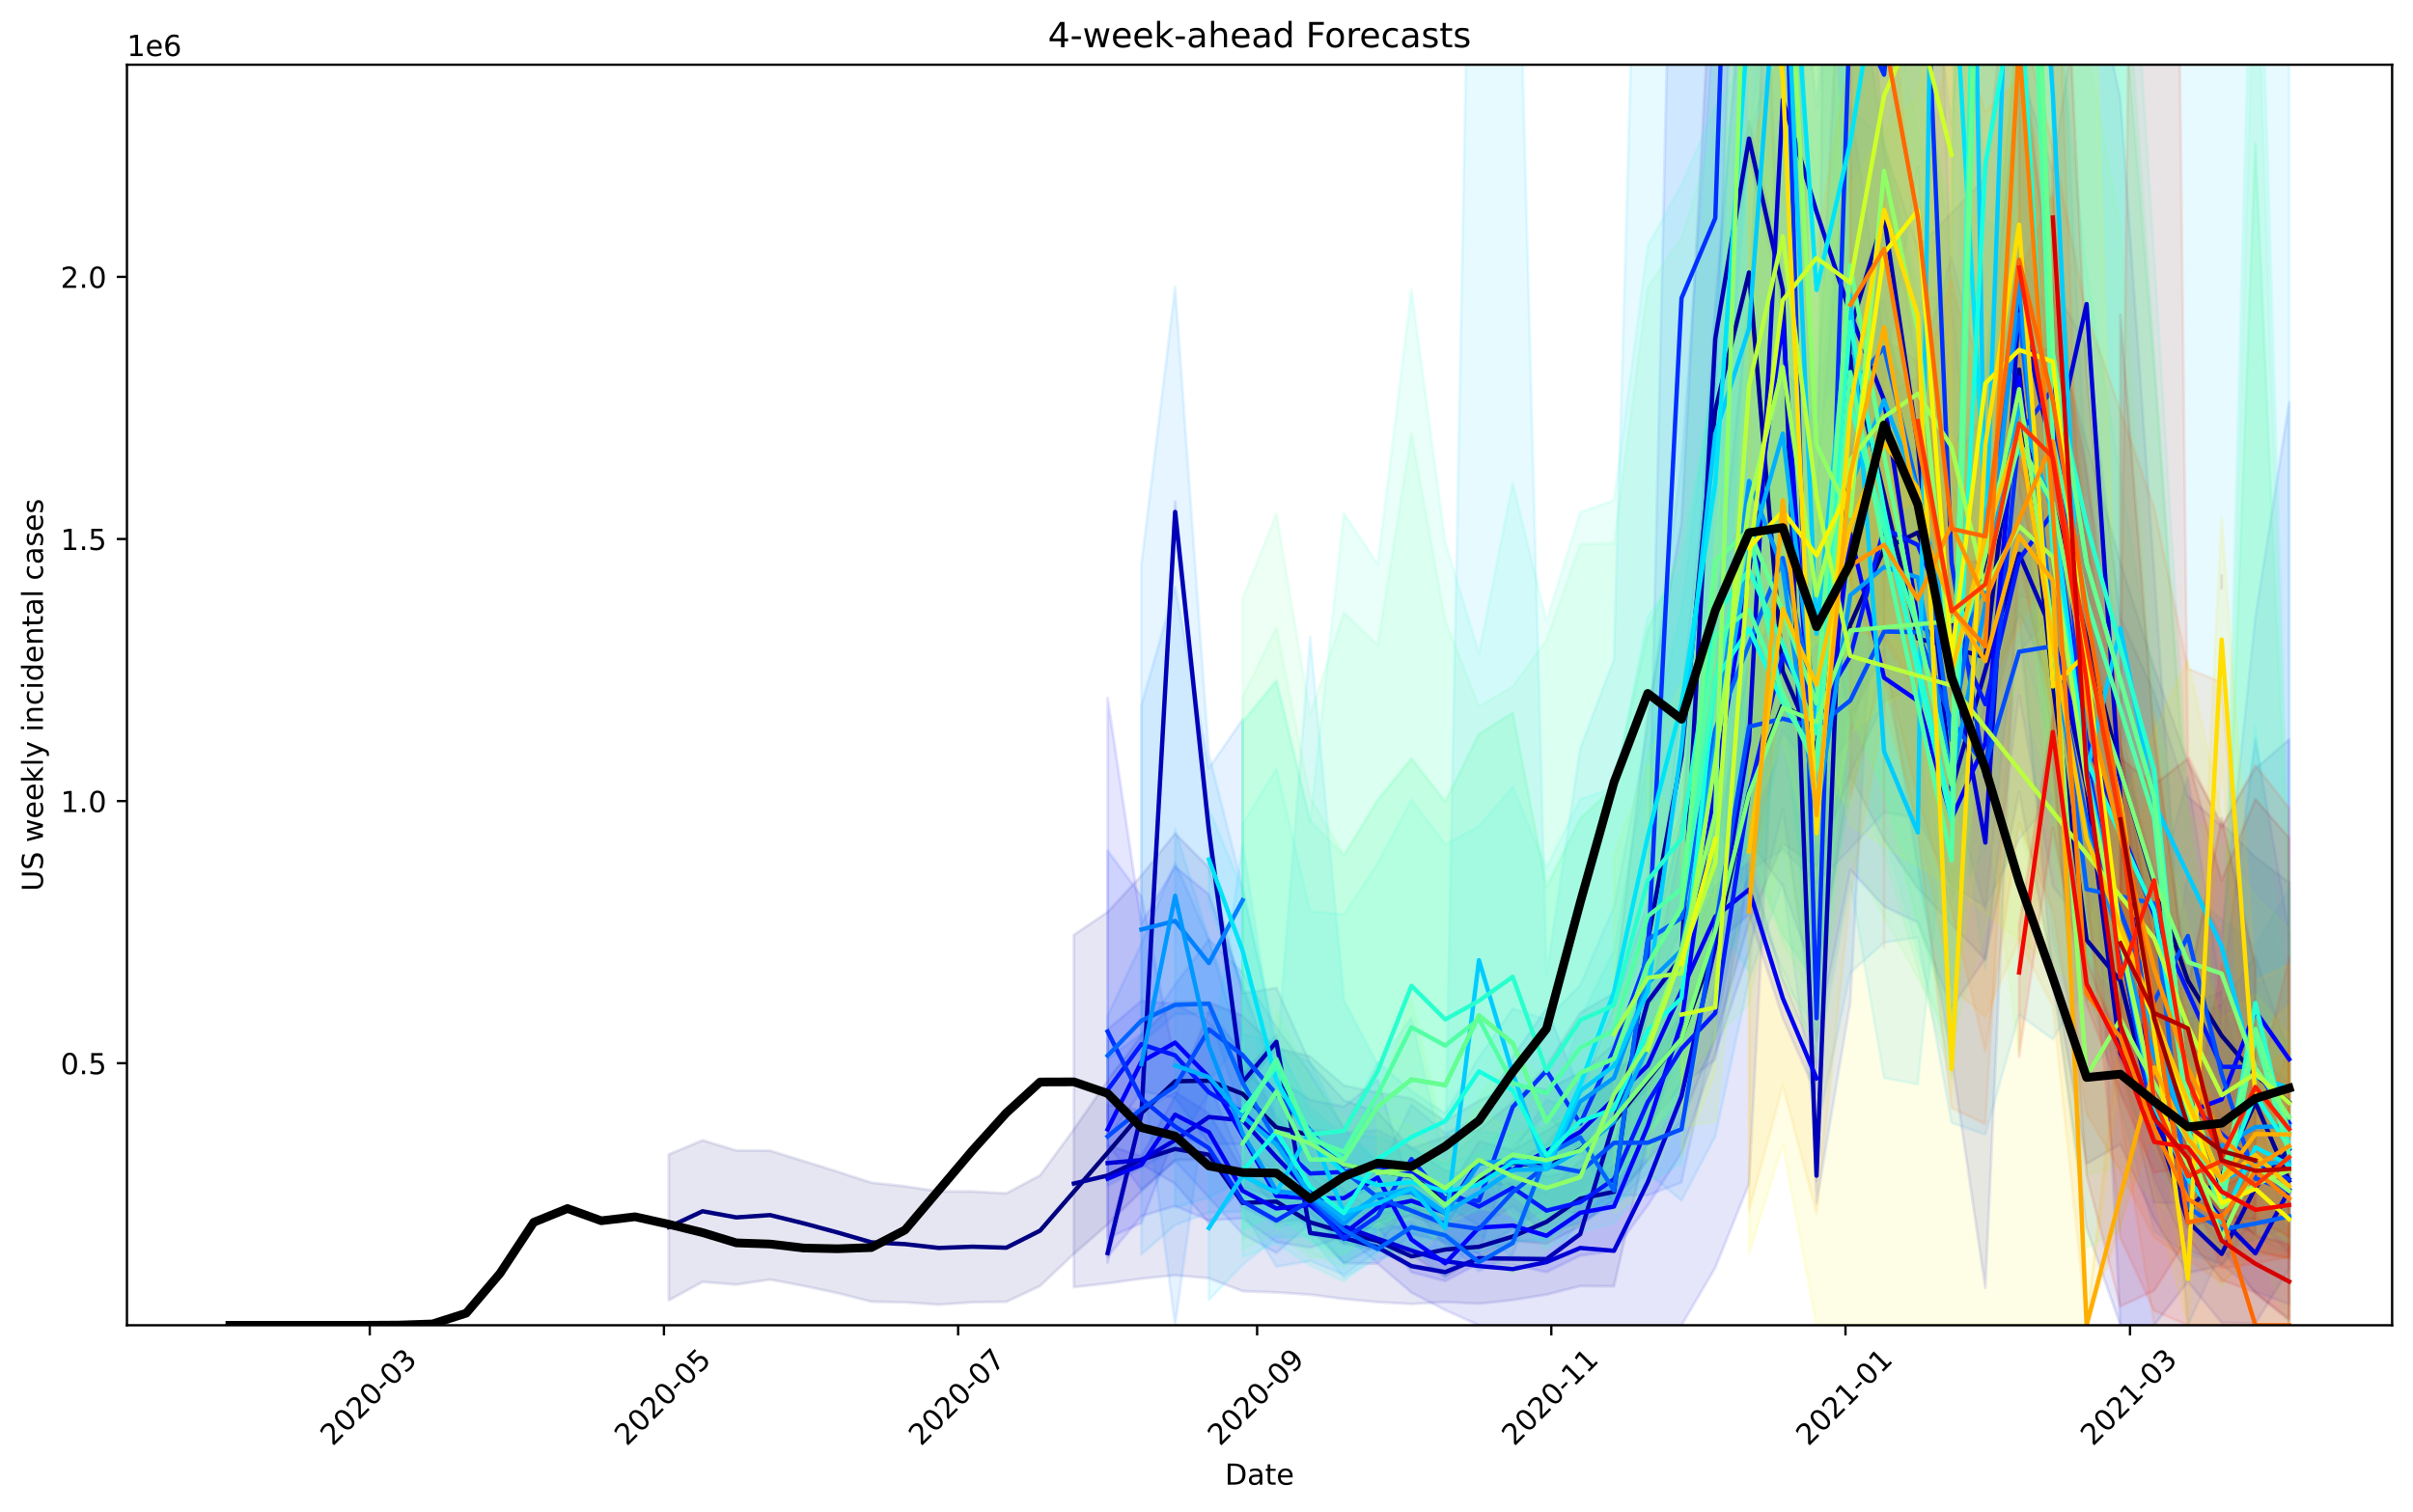 <?xml version="1.0" encoding="utf-8" standalone="no"?>
<!DOCTYPE svg PUBLIC "-//W3C//DTD SVG 1.1//EN"
  "http://www.w3.org/Graphics/SVG/1.1/DTD/svg11.dtd">
<!-- Created with matplotlib (https://matplotlib.org/) -->
<svg height="521.465pt" version="1.1" viewBox="0 0 832.181 521.465" width="832.181pt" xmlns="http://www.w3.org/2000/svg" xmlns:xlink="http://www.w3.org/1999/xlink">
 <defs>
  <style type="text/css">
*{stroke-linecap:butt;stroke-linejoin:round;}
  </style>
 </defs>
 <g id="figure_1">
  <g id="patch_1">
   <path d="M 0 521.465 
L 832.181 521.465 
L 832.181 0 
L 0 0 
z
" style="fill:#ffffff;"/>
  </g>
  <g id="axes_1">
   <g id="patch_2">
    <path d="M 43.781 457.198 
L 824.981 457.198 
L 824.981 22.318 
L 43.781 22.318 
z
" style="fill:#ffffff;"/>
   </g>
   <g id="PolyCollection_1">
    <defs>
     <path d="M 230.641 -123.21 
L 230.641 -72.884 
L 242.283 -79.221 
L 253.925 -78.298 
L 265.568 -80.049 
L 277.21 -77.835 
L 288.852 -75.367 
L 300.495 -72.41 
L 312.137 -72.179 
L 323.779 -71.396 
L 335.421 -72.212 
L 347.064 -72.354 
L 358.706 -77.836 
L 370.348 -88.897 
L 381.991 -99.025 
L 393.633 -110.535 
L 405.275 -121.231 
L 416.918 -121.632 
L 428.56 -117.39 
L 440.202 -105.277 
L 451.845 -102.949 
L 463.487 -92.329 
L 475.129 -90.267 
L 486.772 -88.647 
L 498.414 -80.915 
L 510.056 -87.867 
L 521.699 -93.469 
L 533.341 -92.428 
L 544.983 -98.525 
L 556.626 -107.717 
L 568.268 -121.173 
L 579.91 -134.711 
L 591.553 -163.184 
L 603.195 -203.288 
L 614.837 -230.525 
L 626.48 -222.615 
L 638.122 -254.568 
L 649.764 -279.341 
L 661.407 -284.599 
L 673.049 -248.018 
L 684.691 -266.737 
L 696.334 -310.21 
L 707.976 -284.347 
L 731.261 -183.772 
L 742.903 -143.05 
L 754.545 -107.755 
L 766.188 -90.986 
L 777.83 -75.28 
L 789.472 -65.897 
L 789.472 -217.027 
L 789.472 -217.027 
L 777.83 -225.749 
L 766.188 -237.444 
L 754.545 -258.479 
L 742.903 -290.999 
L 731.261 -327.41 
L 707.976 -410.036 
L 696.334 -434.297 
L 684.691 -380.266 
L 673.049 -360.357 
L 661.407 -391.173 
L 649.764 -385.158 
L 638.122 -357.589 
L 626.48 -318.489 
L 614.837 -326.356 
L 603.195 -293.402 
L 591.553 -228.457 
L 579.91 -192.421 
L 568.268 -177.053 
L 556.626 -161.175 
L 544.983 -151.457 
L 533.341 -145.511 
L 521.699 -147.144 
L 510.056 -141.755 
L 498.414 -134.717 
L 486.772 -142.491 
L 475.129 -144.552 
L 463.487 -147.021 
L 451.845 -157.038 
L 440.202 -159.913 
L 428.56 -171.088 
L 416.918 -175.636 
L 405.275 -175.79 
L 393.633 -164.303 
L 381.991 -148.562 
L 370.348 -131.865 
L 358.706 -115.997 
L 347.064 -109.775 
L 335.421 -110.429 
L 323.779 -110.447 
L 312.137 -112.219 
L 300.495 -113.473 
L 288.852 -117.262 
L 277.21 -120.902 
L 265.568 -124.5 
L 253.925 -124.572 
L 242.283 -128.086 
L 230.641 -123.21 
z
" id="mb9504f257d" style="stroke:#000080;stroke-opacity:0.1;"/>
    </defs>
    <g clip-path="url(#p00767f2f8e)">
     <use style="fill:#000080;fill-opacity:0.1;stroke:#000080;stroke-opacity:0.1;" x="0" xlink:href="#mb9504f257d" y="521.465"/>
    </g>
   </g>
   <g id="PolyCollection_2">
    <path clip-path="url(#p00767f2f8e)" d="M 370.348 322.508 
L 370.348 444.036 
L 381.991 442.739 
L 393.633 441.127 
L 405.275 439.946 
L 416.918 440.966 
L 428.56 445.442 
L 440.202 445.859 
L 451.845 446.636 
L 463.487 448.125 
L 475.129 449.21 
L 486.772 449.85 
L 498.414 449.175 
L 510.056 449.77 
L 521.699 448.5 
L 533.341 446.611 
L 544.983 443.666 
L 556.626 443.763 
L 568.268 392.768 
L 579.91 358.38 
L 591.553 319.64 
L 603.195 290.171 
L 614.837 305.815 
L 626.48 338.473 
L 638.122 267.576 
L 649.764 289.625 
L 661.407 306.444 
L 684.691 331.09 
L 696.334 273.196 
L 707.976 335.087 
L 719.618 401.485 
L 731.261 394.775 
L 742.903 420.506 
L 754.545 439.153 
L 766.188 436.596 
L 777.83 419.476 
L 789.472 432.504 
L 789.472 363.617 
L 789.472 363.617 
L 777.83 329.772 
L 766.188 346.473 
L 754.545 351.704 
L 742.903 312.83 
L 731.261 247.302 
L 719.618 184.644 
L 707.976 80.233 
L 696.334 -48.127 
L 684.691 61.526 
L 661.407 85.474 
L 649.764 50.549 
L 638.122 -89.767 
L 626.48 146.487 
L 614.837 125.514 
L 603.195 -140.029 
L 591.553 -37.233 
L 579.91 180.109 
L 568.268 246.102 
L 556.626 342.553 
L 544.983 349.348 
L 533.341 367.728 
L 521.699 380.113 
L 510.056 389.866 
L 498.414 392.113 
L 486.772 396.2 
L 475.129 383.738 
L 463.487 379.573 
L 451.845 366.781 
L 440.202 340.816 
L 428.56 342.603 
L 416.918 299.274 
L 405.275 287.567 
L 393.633 302.022 
L 381.991 314.637 
L 370.348 322.508 
z
" style="fill:#00009b;fill-opacity:0.1;stroke:#00009b;stroke-opacity:0.1;"/>
   </g>
   <g id="PolyCollection_3">
    <defs>
     <path d="M 381.991 -92.48 
L 381.991 -85.873 
L 393.633 -136.317 
L 405.275 -341.344 
L 416.918 -231.911 
L 428.56 -145.897 
L 440.202 -159.722 
L 451.845 -95.453 
L 463.487 -93.887 
L 475.129 -90.504 
L 486.772 -84.249 
L 498.414 -82.208 
L 510.056 -86.749 
L 533.341 -86.593 
L 544.983 -95.252 
L 556.626 -133.831 
L 568.268 -175.415 
L 579.91 -188.399 
L 591.553 -403.204 
L 603.195 -467.526 
L 614.837 -415.929 
L 626.48 -113.956 
L 638.122 -407.568 
L 649.764 -440.507 
L 661.407 -365.193 
L 673.049 -243.637 
L 684.691 -277.541 
L 696.334 -309.558 
L 707.976 -183.005 
L 719.618 -97.782 
L 731.261 -64.266 
L 742.903 -64.266 
L 754.545 -64.266 
L 766.188 -64.266 
L 777.83 -64.266 
L 789.472 -64.266 
L 789.472 -266.372 
L 789.472 -266.372 
L 777.83 -256.307 
L 766.188 -236.403 
L 754.545 -246.755 
L 742.903 -282.471 
L 731.261 -308.384 
L 719.618 -402.063 
L 707.976 -423.114 
L 696.334 -351.32 
L 684.691 -303.035 
L 673.049 -254.435 
L 661.407 -370.905 
L 649.764 -452.857 
L 638.122 -407.937 
L 626.48 -117.819 
L 614.837 -427.137 
L 603.195 -479.752 
L 591.553 -406.145 
L 579.91 -194.467 
L 568.268 -176.257 
L 556.626 -135.182 
L 544.983 -96.247 
L 533.341 -87.598 
L 510.056 -88.049 
L 498.414 -82.991 
L 486.772 -85.115 
L 475.129 -91.866 
L 463.487 -94.988 
L 451.845 -96.786 
L 440.202 -164.419 
L 428.56 -150.358 
L 416.918 -238.077 
L 405.275 -348.352 
L 393.633 -137.699 
L 381.991 -92.48 
z
" id="m058f196853" style="stroke:#0000b6;stroke-opacity:0.1;"/>
    </defs>
    <g clip-path="url(#p00767f2f8e)">
     <use style="fill:#0000b6;fill-opacity:0.1;stroke:#0000b6;stroke-opacity:0.1;" x="0" xlink:href="#m058f196853" y="521.465"/>
    </g>
   </g>
   <g id="PolyCollection_4">
    <path clip-path="url(#p00767f2f8e)" d="M 381.991 395.109 
L 381.991 407.368 
L 393.633 401.588 
L 405.275 408.371 
L 416.918 421.898 
L 428.56 409.621 
L 440.202 413.389 
L 451.845 424.138 
L 463.487 435.713 
L 475.129 435.947 
L 486.772 445.91 
L 498.414 451.959 
L 510.056 457.198 
L 521.699 457.198 
L 533.341 457.198 
L 544.983 457.198 
L 556.626 457.198 
L 568.268 457.198 
L 579.91 457.198 
L 591.553 437.333 
L 603.195 408.39 
L 614.837 187.531 
L 626.48 193.621 
L 638.122 248.36 
L 649.764 224.243 
L 661.407 299.589 
L 673.049 364.932 
L 684.691 444.307 
L 696.334 186.857 
L 707.976 255.892 
L 719.618 230.74 
L 731.261 457.198 
L 742.903 457.198 
L 754.545 442.153 
L 766.188 456.312 
L 777.83 456.574 
L 789.472 437.713 
L 789.472 383.331 
L 789.472 383.331 
L 777.83 408.139 
L 766.188 384.792 
L 754.545 368.871 
L 742.903 196.95 
L 731.261 34.023 
L 719.618 -20.969 
L 707.976 58.902 
L 696.334 22.984 
L 684.691 137.017 
L 673.049 88.631 
L 661.407 128.652 
L 649.764 51.917 
L 638.122 -32.112 
L 626.48 -47.489 
L 614.837 -118.617 
L 603.195 102.965 
L 591.553 215.719 
L 579.91 283.615 
L 568.268 333.177 
L 556.626 372.964 
L 544.983 379.837 
L 533.341 394.712 
L 521.699 400.865 
L 510.056 412.269 
L 498.414 418.159 
L 486.772 416.927 
L 475.129 418.738 
L 463.487 410.489 
L 451.845 398.415 
L 440.202 385.147 
L 428.56 363.373 
L 416.918 348.799 
L 405.275 378.256 
L 393.633 398.818 
L 381.991 395.109 
z
" style="fill:#0000d6;fill-opacity:0.1;stroke:#0000d6;stroke-opacity:0.1;"/>
   </g>
   <g id="PolyCollection_5">
    <defs>
     <path d="M 381.991 -140.426 
L 381.991 -94.321 
L 393.633 -99.536 
L 405.275 -129.971 
L 416.918 -125.742 
L 428.56 -104.854 
L 440.202 -99.568 
L 451.845 -101.368 
L 463.487 -92.271 
L 475.129 -100.1 
L 486.772 -102.075 
L 498.414 -98.139 
L 510.056 -114.879 
L 521.699 -111.82 
L 544.983 -124.808 
L 568.268 -145.685 
L 591.553 -195.619 
L 603.195 -206.044 
L 614.837 -170.159 
L 626.48 -143.931 
L 626.48 -155.817 
L 626.48 -155.817 
L 614.837 -183.994 
L 603.195 -223.846 
L 591.553 -215.812 
L 568.268 -162.161 
L 544.983 -138.311 
L 521.699 -124.521 
L 510.056 -127.767 
L 498.414 -108.791 
L 486.772 -113.001 
L 475.129 -109.878 
L 463.487 -99.726 
L 451.845 -110.714 
L 440.202 -110.624 
L 428.56 -117.607 
L 416.918 -137.387 
L 405.275 -144.724 
L 393.633 -138.4 
L 381.991 -140.426 
z
" id="m92d6e32a1b" style="stroke:#0000f1;stroke-opacity:0.1;"/>
    </defs>
    <g clip-path="url(#p00767f2f8e)">
     <use style="fill:#0000f1;fill-opacity:0.1;stroke:#0000f1;stroke-opacity:0.1;" x="0" xlink:href="#m92d6e32a1b" y="521.465"/>
    </g>
   </g>
   <g id="PolyCollection_6">
    <path clip-path="url(#p00767f2f8e)" d="M 381.991 240.805 
L 381.991 433.576 
L 393.633 419.529 
L 405.275 416.046 
L 416.918 421.027 
L 428.56 420.288 
L 440.202 428.54 
L 451.845 430.349 
L 463.487 426.545 
L 475.129 423.219 
L 486.772 438.868 
L 498.414 441.951 
L 510.056 435.796 
L 521.699 436.337 
L 533.341 438.844 
L 544.983 433.16 
L 556.626 431.485 
L 568.268 415.886 
L 579.91 397.639 
L 591.553 363.506 
L 603.195 328.4 
L 614.837 279.053 
L 626.48 359.104 
L 638.122 300.106 
L 649.764 312.717 
L 661.407 318.209 
L 673.049 347.807 
L 684.691 330.526 
L 696.334 239.879 
L 707.976 305.688 
L 719.618 320.744 
L 742.903 414.808 
L 766.188 415.576 
L 777.83 393.821 
L 789.472 396.901 
L 789.472 321.94 
L 789.472 321.94 
L 777.83 255.114 
L 766.188 342.105 
L 742.903 351.835 
L 719.618 164.041 
L 707.976 107.993 
L 696.334 2.351 
L 684.691 128.503 
L 673.049 156.321 
L 661.407 124.641 
L 649.764 117.022 
L 638.122 35.749 
L 626.48 167.441 
L 614.837 -128.873 
L 603.195 -33.77 
L 591.553 105.161 
L 579.91 289.213 
L 568.268 348.337 
L 556.626 396.104 
L 544.983 400.57 
L 533.341 411.478 
L 521.699 407.925 
L 510.056 408.906 
L 498.414 420.891 
L 486.772 411.72 
L 475.129 372.46 
L 463.487 381.786 
L 451.845 379.448 
L 440.202 372.03 
L 428.56 340.161 
L 416.918 308.542 
L 405.275 299.05 
L 393.633 318.59 
L 381.991 240.805 
z
" style="fill:#0000ff;fill-opacity:0.1;stroke:#0000ff;stroke-opacity:0.1;"/>
   </g>
   <g id="PolyCollection_7">
    <defs>
     <path d="M 381.991 -166.326 
L 381.991 -128.638 
L 393.633 -145.061 
L 405.275 -142.733 
L 416.918 -126.909 
L 428.56 -126.783 
L 451.845 -106.139 
L 463.487 -107.897 
L 475.129 -111.93 
L 486.772 -110.576 
L 498.414 -105.714 
L 510.056 -98.535 
L 521.699 -105.316 
L 533.341 -96.132 
L 544.983 -99.505 
L 556.626 -106.985 
L 568.268 -133.147 
L 579.91 -147.124 
L 591.553 -155.888 
L 603.195 -219.247 
L 614.837 -269.542 
L 626.48 -251.833 
L 638.122 -267.282 
L 649.764 -316.034 
L 661.407 -309.412 
L 673.049 -280.008 
L 684.691 -254.117 
L 696.334 -296.526 
L 707.976 -310.192 
L 719.618 -236.326 
L 742.903 -193.377 
L 754.545 -170.168 
L 766.188 -152.539 
L 777.83 -129.024 
L 789.472 -129.083 
L 789.472 -147.816 
L 789.472 -147.816 
L 777.83 -157.914 
L 766.188 -154.473 
L 754.545 -190.62 
L 742.903 -221.571 
L 719.618 -305.746 
L 707.976 -389.686 
L 696.334 -369.723 
L 684.691 -310.777 
L 673.049 -337.71 
L 661.407 -365.649 
L 649.764 -370.814 
L 638.122 -335.911 
L 626.48 -305.63 
L 614.837 -331.378 
L 603.195 -280.887 
L 591.553 -192.947 
L 579.91 -171.833 
L 568.268 -152.949 
L 556.626 -127.465 
L 544.983 -118.226 
L 533.341 -115.612 
L 521.699 -120.836 
L 510.056 -115.224 
L 498.414 -117.613 
L 486.772 -125.568 
L 475.129 -131.629 
L 463.487 -130.718 
L 451.845 -131.861 
L 428.56 -152.597 
L 416.918 -168.895 
L 405.275 -175.14 
L 393.633 -176.194 
L 381.991 -166.326 
z
" id="m2738362656" style="stroke:#0018ff;stroke-opacity:0.1;"/>
    </defs>
    <g clip-path="url(#p00767f2f8e)">
     <use style="fill:#0018ff;fill-opacity:0.1;stroke:#0018ff;stroke-opacity:0.1;" x="0" xlink:href="#m2738362656" y="521.465"/>
    </g>
   </g>
   <g id="PolyCollection_8">
    <path clip-path="url(#p00767f2f8e)" d="M 381.991 293.443 
L 381.991 394.549 
L 393.633 410.429 
L 405.275 400.457 
L 416.918 413.1 
L 428.56 425.737 
L 440.202 432.248 
L 451.845 421.948 
L 463.487 435.82 
L 475.129 429.5 
L 486.772 415.694 
L 498.414 429.571 
L 510.056 432.436 
L 521.699 395.753 
L 533.341 384.092 
L 544.983 397.712 
L 556.626 377.974 
L 568.268 345.768 
L 579.91 242.867 
L 591.553 135.928 
L 603.195 -158.502 
L 614.837 124.343 
L 626.48 415.068 
L 638.122 345.828 
L 649.764 131.508 
L 661.407 57.743 
L 673.049 272.758 
L 684.691 314.215 
L 696.334 205.793 
L 707.976 207.654 
L 719.618 327.248 
L 742.903 406.702 
L 754.545 431.218 
L 766.188 436.115 
L 777.83 445.601 
L 789.472 449.954 
L 789.472 138.82 
L 789.472 138.82 
L 777.83 212.652 
L 766.188 323.234 
L 754.545 301.313 
L 742.903 371.119 
L 719.618 194.989 
L 707.976 66.464 
L 696.334 93.69 
L 684.691 210.305 
L 673.049 105.238 
L 661.407 -255.306 
L 649.764 -147.397 
L 638.122 -1006.288 
L 626.48 223.397 
L 614.837 -296.955 
L 603.195 -386.053 
L 591.553 0.89 
L 579.91 -200.094 
L 568.268 311.088 
L 556.626 347.569 
L 544.983 376.6 
L 533.341 347.853 
L 521.699 364.685 
L 510.056 385.656 
L 498.414 390.969 
L 486.772 381.051 
L 475.129 405.457 
L 463.487 416.085 
L 451.845 405.586 
L 440.202 407.283 
L 428.56 401.385 
L 416.918 374.085 
L 405.275 366.177 
L 393.633 309.148 
L 381.991 293.443 
z
" style="fill:#0030ff;fill-opacity:0.1;stroke:#0030ff;stroke-opacity:0.1;"/>
   </g>
   <g id="PolyCollection_9">
    <defs>
     <path d="M 381.991 -156.126 
L 381.991 -112.444 
L 393.633 -118.603 
L 405.275 -125.258 
L 416.918 -144.304 
L 428.56 -139.237 
L 440.202 -128.91 
L 451.845 -119.118 
L 463.487 -106.33 
L 475.129 -100.083 
L 486.772 -95.85 
L 498.414 -92.819 
L 510.056 -90.939 
L 521.699 -97.432 
L 533.341 -104.621 
L 544.983 -102.757 
L 556.626 -109.03 
L 568.268 -109.092 
L 579.91 -113.509 
L 603.195 -221.039 
L 614.837 -228.507 
L 626.48 -216.687 
L 638.122 -228.696 
L 649.764 -241.185 
L 661.407 -239.317 
L 673.049 -216.022 
L 684.691 -208.845 
L 696.334 -232.003 
L 707.976 -245.946 
L 719.618 -205.675 
L 742.903 -155.927 
L 754.545 -169.052 
L 766.188 -130.722 
L 777.83 -105.192 
L 789.472 -101.862 
L 789.472 -122.847 
L 789.472 -122.847 
L 777.83 -131.675 
L 766.188 -177.799 
L 754.545 -253.546 
L 742.903 -209.752 
L 719.618 -284.691 
L 707.976 -361.415 
L 696.334 -369.858 
L 684.691 -324.004 
L 673.049 -354.551 
L 661.407 -375.101 
L 649.764 -408.602 
L 638.122 -366.359 
L 626.48 -338.172 
L 614.837 -343.573 
L 603.195 -335.551 
L 579.91 -160.186 
L 568.268 -154.421 
L 556.626 -154.343 
L 544.983 -138.751 
L 533.341 -141.986 
L 521.699 -123.824 
L 510.056 -108.243 
L 498.414 -108.103 
L 486.772 -113.621 
L 475.129 -120.374 
L 463.487 -132.047 
L 451.845 -151.25 
L 440.202 -167.078 
L 428.56 -185.805 
L 416.918 -197.425 
L 405.275 -181.818 
L 393.633 -164.829 
L 381.991 -156.126 
z
" id="m2629aada64" style="stroke:#004cff;stroke-opacity:0.1;"/>
    </defs>
    <g clip-path="url(#p00767f2f8e)">
     <use style="fill:#004cff;fill-opacity:0.1;stroke:#004cff;stroke-opacity:0.1;" x="0" xlink:href="#m2629aada64" y="521.465"/>
    </g>
   </g>
   <g id="PolyCollection_10">
    <defs>
     <path d="M 381.991 -171.13 
L 381.991 -149.445 
L 393.633 -161.441 
L 405.275 -171.616 
L 416.918 -171.789 
L 428.56 -136.446 
L 451.845 -106.497 
L 463.487 -95.462 
L 475.129 -85.71 
L 486.772 -95.787 
L 498.414 -93.486 
L 510.056 -82.885 
L 521.699 -88.613 
L 533.341 -121.424 
L 544.983 -124.738 
L 556.626 -105.802 
L 568.268 -176.311 
L 579.91 -200.781 
L 591.553 -238.781 
L 614.837 -186.977 
L 626.48 -157.917 
L 638.122 -354.62 
L 649.764 -381.463 
L 661.407 -346.572 
L 673.049 -263.334 
L 684.691 -326.079 
L 696.334 -394.15 
L 707.976 -291.271 
L 719.618 -176.127 
L 742.903 -202.32 
L 754.545 -64.266 
L 766.188 -90.005 
L 777.83 -93.696 
L 789.472 -97.828 
L 789.472 -105.205 
L 789.472 -105.205 
L 777.83 -104.84 
L 766.188 -103.119 
L 754.545 -114.807 
L 742.903 -221.37 
L 719.618 -242.839 
L 707.976 -318.787 
L 696.334 -421.763 
L 684.691 -346.458 
L 673.049 -283.931 
L 661.407 -353.321 
L 649.764 -418.02 
L 638.122 -412.946 
L 626.48 -297.173 
L 614.837 -384.527 
L 591.553 -317.605 
L 579.91 -242.212 
L 568.268 -204.611 
L 556.626 -113.06 
L 544.983 -131.142 
L 533.341 -124.101 
L 521.699 -95.037 
L 510.056 -89.321 
L 498.414 -95.897 
L 486.772 -99.079 
L 475.129 -97.274 
L 463.487 -99.421 
L 451.845 -111.299 
L 428.56 -157.686 
L 416.918 -197.319 
L 405.275 -223.776 
L 393.633 -195.932 
L 381.991 -171.13 
z
" id="m02afed1135" style="stroke:#0064ff;stroke-opacity:0.1;"/>
    </defs>
    <g clip-path="url(#p00767f2f8e)">
     <use style="fill:#0064ff;fill-opacity:0.1;stroke:#0064ff;stroke-opacity:0.1;" x="0" xlink:href="#m02afed1135" y="521.465"/>
    </g>
   </g>
   <g id="PolyCollection_11">
    <defs>
     <path d="M 393.633 -278.21 
L 393.633 -153.919 
L 405.275 -64.266 
L 416.918 -148.526 
L 428.56 -163.227 
L 428.56 -273.338 
L 428.56 -273.338 
L 416.918 -256.449 
L 405.275 -318.93 
L 393.633 -278.21 
z
" id="m031b8c16ce" style="stroke:#0080ff;stroke-opacity:0.1;"/>
    </defs>
    <g clip-path="url(#p00767f2f8e)">
     <use style="fill:#0080ff;fill-opacity:0.1;stroke:#0080ff;stroke-opacity:0.1;" x="0" xlink:href="#m031b8c16ce" y="521.465"/>
    </g>
   </g>
   <g id="PolyCollection_12">
    <path clip-path="url(#p00767f2f8e)" d="M 393.633 194.656 
L 393.633 432.743 
L 405.275 422.587 
L 416.918 418.341 
L 428.56 417.852 
L 440.202 436.978 
L 451.845 435.013 
L 463.487 439.783 
L 475.129 431.573 
L 486.772 430.627 
L 498.414 440.422 
L 510.056 425.8 
L 521.699 433.587 
L 533.341 435.73 
L 544.983 421.16 
L 556.626 415.677 
L 568.268 404.486 
L 579.91 414.179 
L 591.553 392.038 
L 603.195 338.028 
L 614.837 304.588 
L 626.48 390.884 
L 638.122 335.612 
L 649.764 325.175 
L 661.407 323.401 
L 673.049 387.348 
L 684.691 391.431 
L 696.334 350.081 
L 707.976 358.556 
L 719.618 338.794 
L 742.903 424.649 
L 754.545 432.894 
L 766.188 436.204 
L 777.83 426.317 
L 789.472 433.44 
L 789.472 306.525 
L 789.472 306.525 
L 777.83 326.301 
L 766.188 317.284 
L 754.545 307.781 
L 742.903 271.591 
L 719.618 168.098 
L 707.976 -60.257 
L 696.334 -295.362 
L 684.691 -124.175 
L 673.049 43.02 
L 661.407 -52.342 
L 649.764 -59.096 
L 638.122 -75.378 
L 626.48 37.199 
L 614.837 -69.994 
L 603.195 -140.151 
L 591.553 0.302 
L 579.91 159.108 
L 568.268 251.69 
L 556.626 312.763 
L 544.983 339.803 
L 533.341 351.739 
L 521.699 347.944 
L 510.056 364.723 
L 498.414 384.116 
L 486.772 376.416 
L 475.129 366.376 
L 463.487 389.203 
L 451.845 366.487 
L 440.202 361.089 
L 428.56 306.107 
L 416.918 260.234 
L 405.275 99.017 
L 393.633 194.656 
z
" style="fill:#0098ff;fill-opacity:0.1;stroke:#0098ff;stroke-opacity:0.1;"/>
   </g>
   <g id="PolyCollection_13">
    <defs>
     <path d="M 405.275 -235.488 
L 405.275 -104.886 
L 416.918 -108.364 
L 428.56 -114.617 
L 440.202 -97.975 
L 451.845 -100.442 
L 463.487 -93.079 
L 475.129 -91.979 
L 486.772 -90.837 
L 498.414 -91.047 
L 510.056 -89.44 
L 521.699 -93.469 
L 533.341 -93.688 
L 544.983 -101.531 
L 556.626 -107.717 
L 568.268 -120.95 
L 579.91 -146.268 
L 591.553 -178.969 
L 603.195 -210.669 
L 614.837 -267.891 
L 626.48 -188.401 
L 638.122 -246.308 
L 649.764 -287.891 
L 661.407 -283.898 
L 673.049 -211.791 
L 684.691 -227.607 
L 696.334 -302.842 
L 707.976 -262.757 
L 719.618 -194.217 
L 731.261 -143.799 
L 742.903 -128.519 
L 754.545 -101.6 
L 766.188 -89.871 
L 777.83 -94.275 
L 789.472 -92.934 
L 789.472 -162.54 
L 789.472 -162.54 
L 777.83 -166.125 
L 766.188 -169.951 
L 754.545 -190.62 
L 742.903 -221.471 
L 731.261 -263.245 
L 719.618 -335.752 
L 707.976 -422.05 
L 696.334 -496.232 
L 684.691 -391.703 
L 673.049 -420.892 
L 661.407 -416.935 
L 649.764 -473.182 
L 638.122 -483.87 
L 626.48 -373.265 
L 614.837 -515.289 
L 603.195 -473.842 
L 591.553 -367.359 
L 579.91 -237.85 
L 568.268 -193.564 
L 556.626 -154.343 
L 544.983 -140.47 
L 533.341 -132.902 
L 521.699 -130.077 
L 510.056 -131.163 
L 498.414 -119.932 
L 486.772 -125.568 
L 475.129 -129.249 
L 463.487 -129.792 
L 451.845 -139.535 
L 440.202 -161.598 
L 428.56 -164.838 
L 416.918 -197.319 
L 405.275 -235.488 
z
" id="m07ea435bfc" style="stroke:#00b0ff;stroke-opacity:0.1;"/>
    </defs>
    <g clip-path="url(#p00767f2f8e)">
     <use style="fill:#00b0ff;fill-opacity:0.1;stroke:#00b0ff;stroke-opacity:0.1;" x="0" xlink:href="#m07ea435bfc" y="521.465"/>
    </g>
   </g>
   <g id="PolyCollection_14">
    <path clip-path="url(#p00767f2f8e)" d="M 416.918 372.297 
L 416.918 448.453 
L 428.56 436.317 
L 440.202 426.863 
L 451.845 426.581 
L 463.487 440.774 
L 475.129 434.184 
L 486.772 432.19 
L 498.414 435.356 
L 510.056 435.539 
L 521.699 428.322 
L 533.341 427.777 
L 544.983 415.869 
L 556.626 415.657 
L 568.268 408.008 
L 579.91 370.06 
L 591.553 316.75 
L 603.195 335.062 
L 614.837 233.434 
L 626.48 367.248 
L 638.122 304.228 
L 649.764 371.885 
L 661.407 374.058 
L 673.049 259.712 
L 684.691 334.578 
L 696.334 220.815 
L 707.976 323.375 
L 719.618 369.261 
L 731.261 359.803 
L 742.903 386.365 
L 766.188 415.364 
L 777.83 425.459 
L 789.472 422.839 
L 789.472 -367.544 
L 789.472 -367.544 
L 777.83 -887.055 
L 766.188 -4735.883 
L 742.903 -1061.441 
L 731.261 -3199.466 
L 719.618 -1637.97 
L 707.976 -1746.232 
L 696.334 -1532.696 
L 684.691 -646.457 
L 673.049 -10657.686 
L 661.407 -223.796 
L 649.764 -37.411 
L 638.122 -518.216 
L 626.48 -242.455 
L 614.837 -1190.651 
L 603.195 -2215.695 
L 591.553 -378.267 
L 579.91 -114.55 
L 568.268 -188.328 
L 556.626 227.536 
L 544.983 258.301 
L 533.341 336.588 
L 521.699 -109.001 
L 510.056 -218.858 
L 498.414 401.511 
L 486.772 351.104 
L 475.129 367.373 
L 463.487 345.112 
L 451.845 219.687 
L 440.202 366.885 
L 428.56 291.203 
L 416.918 372.297 
z
" style="fill:#00ccff;fill-opacity:0.1;stroke:#00ccff;stroke-opacity:0.1;"/>
   </g>
   <g id="PolyCollection_15">
    <path clip-path="url(#p00767f2f8e)" d="M 416.918 279.234 
L 416.918 311.617 
L 428.56 340.826 
L 440.202 384.759 
L 451.845 404.898 
L 463.487 413.547 
L 475.129 418.121 
L 486.772 415.666 
L 498.414 419.013 
L 510.056 417.948 
L 521.699 409.457 
L 533.341 410.2 
L 544.983 386.461 
L 556.626 365.039 
L 568.268 318.408 
L 579.91 273.076 
L 591.553 201.722 
L 603.195 47.622 
L 614.837 -34.929 
L 626.48 164.386 
L 638.122 120.459 
L 649.764 85.339 
L 661.407 124.498 
L 673.049 94.624 
L 684.691 242.983 
L 696.334 210.678 
L 707.976 222.584 
L 719.618 310.587 
L 742.903 401.083 
L 754.545 419.864 
L 766.188 431.593 
L 777.83 433.487 
L 789.472 430.384 
L 789.472 360.316 
L 789.472 360.316 
L 777.83 341.424 
L 766.188 405.908 
L 754.545 383.295 
L 742.903 352.821 
L 719.618 201.599 
L 707.976 104.475 
L 696.334 83.108 
L 684.691 75.806 
L 673.049 -165.328 
L 661.407 -177.195 
L 649.764 -162.891 
L 638.122 -44.23 
L 626.48 18.393 
L 614.837 -134.714 
L 603.195 -56.185 
L 591.553 121.103 
L 579.91 210.02 
L 568.268 260.893 
L 556.626 327.898 
L 544.983 351.358 
L 533.341 389.589 
L 521.699 386.449 
L 510.056 397.923 
L 498.414 401.533 
L 486.772 396.633 
L 475.129 398.88 
L 463.487 393.065 
L 451.845 384.411 
L 440.202 358.645 
L 428.56 306.842 
L 416.918 279.234 
z
" style="fill:#00e4f8;fill-opacity:0.1;stroke:#00e4f8;stroke-opacity:0.1;"/>
   </g>
   <g id="PolyCollection_16">
    <path clip-path="url(#p00767f2f8e)" d="M 428.56 284.254 
L 428.56 433.692 
L 440.202 428.77 
L 451.845 436.539 
L 463.487 442.05 
L 475.129 432.248 
L 486.772 430.879 
L 498.414 424.247 
L 510.056 407.147 
L 521.699 419.666 
L 533.341 430.679 
L 544.983 424.965 
L 556.626 421.932 
L 568.268 407.99 
L 579.91 401.193 
L 591.553 313.452 
L 603.195 294.95 
L 614.837 322.42 
L 626.48 339.452 
L 638.122 246.702 
L 649.764 272.027 
L 661.407 306.167 
L 673.049 341.162 
L 684.691 229.999 
L 696.334 163.873 
L 707.976 290.035 
L 719.618 338.283 
L 742.903 362.804 
L 754.545 402.834 
L 766.188 422.447 
L 777.83 409.518 
L 789.472 417.031 
L 789.472 355.763 
L 789.472 355.763 
L 777.83 249.418 
L 766.188 378.994 
L 754.545 325.33 
L 742.903 235.454 
L 719.618 93.633 
L 707.976 -8.692 
L 696.334 -260.631 
L 684.691 -228.962 
L 673.049 175.475 
L 661.407 98.308 
L 649.764 48.959 
L 638.122 -17.547 
L 626.48 130.927 
L 614.837 103.733 
L 603.195 101.934 
L 591.553 129.532 
L 579.91 196.541 
L 568.268 212.665 
L 556.626 271.63 
L 544.983 275.702 
L 533.341 299.385 
L 521.699 271.421 
L 510.056 285.011 
L 498.414 291.278 
L 486.772 275.81 
L 475.129 297.855 
L 463.487 315.449 
L 451.845 314.346 
L 440.202 265.221 
L 428.56 284.254 
z
" style="fill:#16ffe1;fill-opacity:0.1;stroke:#16ffe1;stroke-opacity:0.1;"/>
   </g>
   <g id="PolyCollection_17">
    <path clip-path="url(#p00767f2f8e)" d="M 428.56 249.081 
L 428.56 424.249 
L 440.202 418.561 
L 451.845 427.978 
L 463.487 435.521 
L 475.129 423.954 
L 486.772 415.642 
L 498.414 412.845 
L 510.056 399.746 
L 521.699 407.583 
L 533.341 421.459 
L 544.983 412.785 
L 556.626 408.754 
L 568.268 389.676 
L 579.91 381.253 
L 591.553 320.843 
L 603.195 301.37 
L 614.837 338.399 
L 626.48 354.951 
L 638.122 258.001 
L 649.764 287.222 
L 661.407 328.78 
L 673.049 367.975 
L 684.691 205.501 
L 696.334 135.689 
L 707.976 284.464 
L 719.618 338.877 
L 742.903 365.244 
L 754.545 417.44 
L 766.188 432.272 
L 777.83 415.745 
L 789.472 429.42 
L 789.472 299.924 
L 789.472 299.924 
L 777.83 -83.604 
L 766.188 357.95 
L 754.545 273.441 
L 742.903 88.544 
L 719.618 -270.98 
L 707.976 -295.387 
L 696.334 -771.974 
L 684.691 -961.732 
L 673.049 74.882 
L 661.407 20.62 
L 649.764 -35.193 
L 638.122 -138.175 
L 626.48 32.884 
L 614.837 -56.951 
L 603.195 19.251 
L 591.553 37.109 
L 579.91 63.797 
L 568.268 84.941 
L 556.626 172.573 
L 544.983 176.75 
L 533.341 214.227 
L 521.699 166.697 
L 510.056 225.526 
L 498.414 186.939 
L 486.772 99.947 
L 475.129 194.615 
L 463.487 177.125 
L 451.845 283.13 
L 440.202 234.821 
L 428.56 249.081 
z
" style="fill:#29ffce;fill-opacity:0.1;stroke:#29ffce;stroke-opacity:0.1;"/>
   </g>
   <g id="PolyCollection_18">
    <path clip-path="url(#p00767f2f8e)" d="M 428.56 249.081 
L 428.56 424.249 
L 440.202 418.561 
L 451.845 427.978 
L 463.487 432.758 
L 475.129 422.33 
L 486.772 417.911 
L 498.414 419.597 
L 510.056 398.278 
L 521.699 411.946 
L 533.341 422.145 
L 544.983 411.904 
L 556.626 408.349 
L 568.268 390.969 
L 579.91 378.179 
L 591.553 313.452 
L 603.195 290.93 
L 614.837 322.42 
L 626.48 339.452 
L 638.122 246.702 
L 649.764 272.027 
L 661.407 318.732 
L 673.049 352.753 
L 684.691 198.274 
L 696.334 122.557 
L 707.976 274.747 
L 719.618 329.518 
L 742.903 360.633 
L 754.545 411.345 
L 766.188 426.94 
L 777.83 411.261 
L 789.472 422.708 
L 789.472 310.454 
L 789.472 310.454 
L 777.83 49.617 
L 766.188 359.812 
L 754.545 282.165 
L 742.903 126.483 
L 719.618 -153.698 
L 707.976 -238.128 
L 696.334 -660.179 
L 684.691 -752.093 
L 673.049 88.922 
L 661.407 5.032 
L 649.764 48.959 
L 638.122 -17.547 
L 626.48 130.927 
L 614.837 103.733 
L 603.195 5.631 
L 591.553 129.532 
L 579.91 189.723 
L 568.268 217.577 
L 556.626 271.46 
L 544.983 282.413 
L 533.341 306.071 
L 521.699 245.875 
L 510.056 253.179 
L 498.414 276.602 
L 486.772 261.676 
L 475.129 276.016 
L 463.487 295.046 
L 451.845 283.13 
L 440.202 234.821 
L 428.56 249.081 
z
" style="fill:#3cffba;fill-opacity:0.1;stroke:#3cffba;stroke-opacity:0.1;"/>
   </g>
   <g id="PolyCollection_19">
    <path clip-path="url(#p00767f2f8e)" d="M 428.56 206.314 
L 428.56 427.467 
L 440.202 422.954 
L 451.845 432.203 
L 463.487 437.291 
L 475.129 426.107 
L 486.772 419.667 
L 498.414 416.144 
L 510.056 400.716 
L 521.699 420.361 
L 533.341 424.972 
L 544.983 418.149 
L 556.626 413.534 
L 568.268 396.247 
L 579.91 388.356 
L 591.553 322.882 
L 603.195 308.311 
L 614.837 345.958 
L 626.48 358.85 
L 638.122 267.441 
L 649.764 294.351 
L 661.407 334.151 
L 673.049 372.397 
L 684.691 221.886 
L 696.334 156.163 
L 707.976 297.103 
L 719.618 346.32 
L 742.903 372.251 
L 754.545 420.065 
L 766.188 433.406 
L 777.83 417.678 
L 789.472 429.244 
L 789.472 308.689 
L 789.472 308.689 
L 777.83 -31.535 
L 766.188 366.128 
L 754.545 293.072 
L 742.903 121.775 
L 719.618 -203.019 
L 707.976 -235.517 
L 696.334 -676.291 
L 684.691 -852.415 
L 673.049 105.665 
L 661.407 45.77 
L 649.764 -12.245 
L 638.122 -107.379 
L 626.48 60.331 
L 614.837 -14.726 
L 603.195 43.613 
L 591.553 44.549 
L 579.91 82.013 
L 568.268 99.174 
L 556.626 187.433 
L 544.983 187.688 
L 533.341 220.832 
L 521.699 236.819 
L 510.056 243.674 
L 498.414 214.007 
L 486.772 149.389 
L 475.129 222.553 
L 463.487 211.375 
L 451.845 246.57 
L 440.202 177.27 
L 428.56 206.314 
z
" style="fill:#53ffa4;fill-opacity:0.1;stroke:#53ffa4;stroke-opacity:0.1;"/>
   </g>
   <g id="PolyCollection_20">
    <path clip-path="url(#p00767f2f8e)" d="M 428.56 240.298 
L 428.56 431.002 
L 440.202 425.331 
L 451.845 433.999 
L 463.487 432.758 
L 475.129 422.33 
L 486.772 417.911 
L 498.414 419.597 
L 510.056 398.278 
L 521.699 411.946 
L 533.341 422.145 
L 544.983 411.904 
L 556.626 408.349 
L 568.268 390.969 
L 579.91 378.179 
L 591.553 306.937 
L 603.195 290.93 
L 614.837 325.49 
L 626.48 345.72 
L 638.122 243.9 
L 649.764 273.703 
L 661.407 318.732 
L 673.049 352.753 
L 684.691 198.274 
L 696.334 122.557 
L 707.976 274.747 
L 719.618 329.518 
L 742.903 360.633 
L 754.545 411.345 
L 766.188 426.94 
L 777.83 411.261 
L 789.472 422.708 
L 789.472 310.454 
L 789.472 310.454 
L 777.83 49.617 
L 766.188 359.812 
L 754.545 282.165 
L 742.903 126.483 
L 719.618 -153.698 
L 707.976 -238.128 
L 696.334 -660.179 
L 684.691 -752.093 
L 673.049 88.922 
L 661.407 5.032 
L 649.764 -56.528 
L 638.122 -153.553 
L 626.48 24.422 
L 614.837 -34.487 
L 603.195 5.631 
L 591.553 12.881 
L 579.91 189.723 
L 568.268 217.577 
L 556.626 271.46 
L 544.983 282.413 
L 533.341 306.071 
L 521.699 245.875 
L 510.056 253.179 
L 498.414 276.602 
L 486.772 261.676 
L 475.129 276.016 
L 463.487 295.046 
L 451.845 275.148 
L 440.202 216.476 
L 428.56 240.298 
z
" style="fill:#66ff90;fill-opacity:0.1;stroke:#66ff90;stroke-opacity:0.1;"/>
   </g>
   <g id="PolyCollection_21">
    <defs>
     <path d="M 440.202 -172.424 
L 440.202 -96.383 
L 451.845 -111.538 
L 463.487 -102.639 
L 475.129 -97.943 
L 486.772 -100.791 
L 498.414 -91.047 
L 510.056 -89.851 
L 521.699 -81.898 
L 533.341 -90.188 
L 544.983 -108.363 
L 556.626 -120.978 
L 568.268 -122.189 
L 579.91 -147.434 
L 591.553 -163.948 
L 603.195 -174.895 
L 614.837 -230.816 
L 626.48 -176.287 
L 638.122 -226.44 
L 673.049 -162.862 
L 684.691 -201.338 
L 696.334 -237.783 
L 707.976 -188.448 
L 719.618 -91.02 
L 731.261 -97.067 
L 742.903 -159.69 
L 754.545 -131.339 
L 766.188 -138.117 
L 777.83 -93.887 
L 789.472 -64.266 
L 789.472 -201.06 
L 789.472 -201.06 
L 777.83 -212.069 
L 766.188 -229.795 
L 754.545 -240.705 
L 742.903 -272.569 
L 731.261 -442.999 
L 719.618 -505.9 
L 707.976 -534.128 
L 696.334 -511.813 
L 684.691 -431.742 
L 673.049 -405.742 
L 638.122 -401.873 
L 626.48 -373.265 
L 614.837 -333.157 
L 603.195 -318.865 
L 591.553 -230.528 
L 579.91 -181.619 
L 568.268 -174.311 
L 556.626 -151.32 
L 544.983 -136.328 
L 533.341 -149.13 
L 521.699 -158.396 
L 510.056 -142.761 
L 498.414 -119.912 
L 486.772 -132.665 
L 475.129 -137.733 
L 463.487 -135.06 
L 451.845 -148.281 
L 440.202 -172.424 
z
" id="mb5ea343d62" style="stroke:#7dff7a;stroke-opacity:0.1;"/>
    </defs>
    <g clip-path="url(#p00767f2f8e)">
     <use style="fill:#7dff7a;fill-opacity:0.1;stroke:#7dff7a;stroke-opacity:0.1;" x="0" xlink:href="#mb5ea343d62" y="521.465"/>
    </g>
   </g>
   <g id="PolyCollection_22">
    <path clip-path="url(#p00767f2f8e)" d="M 475.129 381.336 
L 475.129 429.471 
L 486.772 436.696 
L 498.414 422.982 
L 510.056 416.836 
L 521.699 419.338 
L 533.341 425.281 
L 544.983 422.775 
L 556.626 404.132 
L 568.268 393.163 
L 579.91 370.435 
L 591.553 337.806 
L 603.195 114.282 
L 614.837 212.469 
L 626.48 266.319 
L 638.122 278.408 
L 649.764 215.791 
L 661.407 237.566 
L 673.049 317.364 
L 684.691 256.763 
L 696.334 235.894 
L 707.976 274.886 
L 719.618 405.294 
L 731.261 401.998 
L 742.903 413.603 
L 754.545 424.717 
L 766.188 444.027 
L 777.83 430.165 
L 789.472 434.556 
L 789.472 360.878 
L 789.472 360.878 
L 777.83 352.624 
L 766.188 395.463 
L 754.545 340.971 
L 742.903 309.856 
L 731.261 274.555 
L 719.618 323.491 
L 707.976 140.58 
L 696.334 -0.682 
L 684.691 110.579 
L 673.049 133.66 
L 661.407 -45.318 
L 649.764 -146.491 
L 638.122 55.928 
L 626.48 -11.952 
L 614.837 -578.892 
L 603.195 -302.856 
L 591.553 211.206 
L 579.91 277.824 
L 568.268 322.625 
L 556.626 347.316 
L 544.983 382.152 
L 533.341 388.562 
L 521.699 391.388 
L 510.056 382.559 
L 498.414 395.918 
L 486.772 344.221 
L 475.129 381.336 
z
" style="fill:#90ff66;fill-opacity:0.1;stroke:#90ff66;stroke-opacity:0.1;"/>
   </g>
   <g id="PolyCollection_23">
    <defs>
     <path d="M 556.626 -226.514 
L 556.626 -102.944 
L 568.268 -110.569 
L 579.91 -138.465 
L 591.553 -183.058 
L 603.195 -237.251 
L 614.837 -266.239 
L 626.48 -218.113 
L 638.122 -268.375 
L 649.764 -278.63 
L 661.407 -284.121 
L 673.049 -166.933 
L 684.691 -246.369 
L 696.334 -157.662 
L 707.976 -271.4 
L 719.618 -210.615 
L 742.903 -125.998 
L 754.545 -102.273 
L 766.188 -89.778 
L 777.83 -94.663 
L 789.472 -95.74 
L 789.472 -139.693 
L 789.472 -139.693 
L 777.83 -131.086 
L 766.188 -120.347 
L 754.545 -137.035 
L 742.903 -160.529 
L 719.618 -292.477 
L 707.976 -387.263 
L 696.334 -522.259 
L 684.691 -390.444 
L 673.049 -567.718 
L 661.407 -487.198 
L 649.764 -476.635 
L 638.122 -456.908 
L 626.48 -414.059 
L 614.837 -523.481 
L 603.195 -457.571 
L 591.553 -334.356 
L 579.91 -232.967 
L 568.268 -257.732 
L 556.626 -226.514 
z
" id="mfa844184b5" style="stroke:#a4ff53;stroke-opacity:0.1;"/>
    </defs>
    <g clip-path="url(#p00767f2f8e)">
     <use style="fill:#a4ff53;fill-opacity:0.1;stroke:#a4ff53;stroke-opacity:0.1;" x="0" xlink:href="#mfa844184b5" y="521.465"/>
    </g>
   </g>
   <g id="PolyCollection_24">
    <path clip-path="url(#p00767f2f8e)" d="M 568.268 260.81 
L 568.268 401.563 
L 591.553 358.073 
L 603.195 233.821 
L 614.837 194.889 
L 626.48 245.031 
L 638.122 284.699 
L 673.049 305.659 
L 742.903 360.807 
L 754.545 381.725 
L 766.188 397.068 
L 777.83 390.986 
L 789.472 397.554 
L 789.472 357.533 
L 789.472 357.533 
L 777.83 342.915 
L 766.188 351.513 
L 754.545 319.001 
L 742.903 275.58 
L 673.049 150.016 
L 638.122 173.277 
L 626.48 -194.954 
L 614.837 -404.373 
L 603.195 -160.049 
L 591.553 210.347 
L 568.268 260.81 
z
" style="fill:#baff3c;fill-opacity:0.1;stroke:#baff3c;stroke-opacity:0.1;"/>
   </g>
   <g id="PolyCollection_25">
    <path clip-path="url(#p00767f2f8e)" d="M 579.91 311.424 
L 579.91 388.591 
L 591.553 387 
L 603.195 288.329 
L 614.837 230.917 
L 626.48 221.601 
L 638.122 227.061 
L 649.764 185.845 
L 661.407 168.765 
L 673.049 198.851 
L 673.049 -91.94 
L 673.049 -91.94 
L 661.407 -155.939 
L 649.764 -119.653 
L 638.122 -31.993 
L 626.48 -43.623 
L 614.837 -23.835 
L 603.195 98.218 
L 591.553 308.108 
L 579.91 311.424 
z
" style="fill:#ceff29;fill-opacity:0.1;stroke:#ceff29;stroke-opacity:0.1;"/>
   </g>
   <g id="PolyCollection_26">
    <defs>
     <path d="M 579.91 -265.882 
L 579.91 -122.728 
L 591.553 -151.426 
L 591.553 -383.194 
L 591.553 -383.194 
L 579.91 -265.882 
z
" id="m5a1521b723" style="stroke:#e4ff13;stroke-opacity:0.1;"/>
    </defs>
    <g clip-path="url(#p00767f2f8e)">
     <use style="fill:#e4ff13;fill-opacity:0.1;stroke:#e4ff13;stroke-opacity:0.1;" x="0" xlink:href="#m5a1521b723" y="521.465"/>
    </g>
   </g>
   <g id="PolyCollection_27">
    <path clip-path="url(#p00767f2f8e)" d="M 603.195 -54.4 
L 603.195 432.375 
L 614.837 395.095 
L 626.48 457.198 
L 638.122 457.198 
L 649.764 457.198 
L 661.407 457.198 
L 673.049 457.198 
L 684.691 457.198 
L 696.334 457.198 
L 707.976 457.198 
L 719.618 457.198 
L 731.261 367.582 
L 754.545 457.198 
L 766.188 457.198 
L 777.83 457.198 
L 789.472 457.198 
L 789.472 346.898 
L 789.472 346.898 
L 777.83 358.054 
L 766.188 280.709 
L 754.545 227.699 
L 731.261 278 
L 719.618 -91.469 
L 707.976 -420.73 
L 696.334 -380.962 
L 684.691 -353.676 
L 673.049 -174.378 
L 661.407 -435.737 
L 649.764 -361.853 
L 638.122 -178.241 
L 626.48 -82.903 
L 614.837 -42.413 
L 603.195 -54.4 
z
" style="fill:#f8f500;fill-opacity:0.1;stroke:#f8f500;stroke-opacity:0.1;"/>
   </g>
   <g id="PolyCollection_28">
    <defs>
     <path d="M 603.195 -585.481 
L 603.195 -573.108 
L 614.837 -491.403 
L 626.48 -230.788 
L 638.122 -376.428 
L 649.764 -445.197 
L 661.407 -409.112 
L 673.049 -144.144 
L 684.691 -361.74 
L 696.334 -437.729 
L 707.976 -277.248 
L 719.618 -288.993 
L 731.261 -238.184 
L 742.903 -158.983 
L 754.545 -64.266 
L 766.188 -258.893 
L 777.83 -100.429 
L 789.472 -109.934 
L 789.472 -188.627 
L 789.472 -188.627 
L 777.83 -183.236 
L 766.188 -342.92 
L 754.545 -111.659 
L 742.903 -172.971 
L 731.261 -251.385 
L 719.618 -303.336 
L 707.976 -292.458 
L 696.334 -451.84 
L 684.691 -374.692 
L 673.049 -158.466 
L 661.407 -416.934 
L 649.764 -453.309 
L 638.122 -384.449 
L 626.48 -237.474 
L 614.837 -498.309 
L 603.195 -585.481 
z
" id="m3df02026a5" style="stroke:#ffde00;stroke-opacity:0.1;"/>
    </defs>
    <g clip-path="url(#p00767f2f8e)">
     <use style="fill:#ffde00;fill-opacity:0.1;stroke:#ffde00;stroke-opacity:0.1;" x="0" xlink:href="#m3df02026a5" y="521.465"/>
    </g>
   </g>
   <g id="PolyCollection_29">
    <defs>
     <path d="M 603.195 -280.916 
L 603.195 -206.771 
L 614.837 -284.22 
L 626.48 -244.879 
L 638.122 -304.714 
L 649.764 -340.605 
L 661.407 -349.963 
L 673.049 -271.048 
L 684.691 -314.686 
L 696.334 -365.996 
L 707.976 -267.941 
L 719.618 -225.113 
L 742.903 -164.363 
L 754.545 -136.9 
L 766.188 -109.076 
L 777.83 -119.497 
L 789.472 -109.617 
L 789.472 -114.603 
L 789.472 -114.603 
L 777.83 -126.712 
L 766.188 -117.33 
L 754.545 -147.236 
L 742.903 -177.325 
L 719.618 -256.834 
L 707.976 -306.611 
L 696.334 -415.606 
L 684.691 -368.255 
L 673.049 -367.861 
L 661.407 -359.641 
L 649.764 -375.566 
L 638.122 -361.179 
L 626.48 -300.732 
L 614.837 -340.808 
L 603.195 -280.916 
z
" id="m28d7a0928b" style="stroke:#ffc400;stroke-opacity:0.1;"/>
    </defs>
    <g clip-path="url(#p00767f2f8e)">
     <use style="fill:#ffc400;fill-opacity:0.1;stroke:#ffc400;stroke-opacity:0.1;" x="0" xlink:href="#m28d7a0928b" y="521.465"/>
    </g>
   </g>
   <g id="PolyCollection_30">
    <defs>
     <path d="M 603.195 -467.932 
L 603.195 -103.764 
L 614.837 -146.919 
L 626.48 -102.776 
L 638.122 -212.673 
L 649.764 -277.348 
L 661.407 -238.725 
L 673.049 -180.856 
L 684.691 -170.746 
L 696.334 -197.189 
L 707.976 -174.26 
L 719.618 -64.266 
L 742.903 -133.331 
L 754.545 -116.739 
L 766.188 -106.739 
L 777.83 -123.514 
L 789.472 -113.235 
L 789.472 -159.276 
L 789.472 -159.276 
L 777.83 -151.31 
L 766.188 -130.63 
L 754.545 -169.497 
L 742.903 -275.802 
L 719.618 -64.266 
L 707.976 -451.413 
L 696.334 -493.982 
L 684.691 -482.931 
L 673.049 -517.988 
L 661.407 -431.635 
L 649.764 -545.95 
L 638.122 -504.666 
L 626.48 -435.834 
L 614.837 -507.098 
L 603.195 -467.932 
z
" id="m329b37b711" style="stroke:#ffae00;stroke-opacity:0.1;"/>
    </defs>
    <g clip-path="url(#p00767f2f8e)">
     <use style="fill:#ffae00;fill-opacity:0.1;stroke:#ffae00;stroke-opacity:0.1;" x="0" xlink:href="#m329b37b711" y="521.465"/>
    </g>
   </g>
   <g id="PolyCollection_31">
    <defs>
     <path d="M 638.122 -365.53 
L 638.122 -304.295 
L 649.764 -301.147 
L 661.407 -282.003 
L 673.049 -295.427 
L 684.691 -282.713 
L 696.334 -305.034 
L 707.976 -331.241 
L 719.618 -250.626 
L 742.903 -172.18 
L 754.545 -143.483 
L 766.188 -122.232 
L 777.83 -114.158 
L 789.472 -118.791 
L 789.472 -159.615 
L 789.472 -159.615 
L 777.83 -127.725 
L 766.188 -144.018 
L 754.545 -170.122 
L 742.903 -212.841 
L 719.618 -340.533 
L 707.976 -453.728 
L 696.334 -426.457 
L 684.691 -373.599 
L 673.049 -425.556 
L 661.407 -384.186 
L 649.764 -399.552 
L 638.122 -365.53 
z
" id="ma1ec55d9a9" style="stroke:#ff9400;stroke-opacity:0.1;"/>
    </defs>
    <g clip-path="url(#p00767f2f8e)">
     <use style="fill:#ff9400;fill-opacity:0.1;stroke:#ff9400;stroke-opacity:0.1;" x="0" xlink:href="#ma1ec55d9a9" y="521.465"/>
    </g>
   </g>
   <g id="PolyCollection_32">
    <path clip-path="url(#p00767f2f8e)" d="M 638.122 -130.939 
L 638.122 275.156 
L 649.764 228.36 
L 661.407 274.945 
L 673.049 313.688 
L 684.691 362.836 
L 696.334 284.089 
L 707.976 314.562 
L 719.618 384.153 
L 731.261 403.925 
L 742.903 426.883 
L 754.545 434.519 
L 766.188 442.484 
L 777.83 432.59 
L 789.472 433.98 
L 789.472 378.205 
L 789.472 378.205 
L 777.83 358.204 
L 766.188 384.049 
L 754.545 370.039 
L 742.903 311.933 
L 731.261 290.619 
L 719.618 251.849 
L 707.976 -63.292 
L 696.334 -481.815 
L 684.691 -18.075 
L 673.049 -23.977 
L 661.407 -53.009 
L 649.764 -157.118 
L 638.122 -130.939 
z
" style="fill:#ff7e00;fill-opacity:0.1;stroke:#ff7e00;stroke-opacity:0.1;"/>
   </g>
   <g id="PolyCollection_33">
    <path clip-path="url(#p00767f2f8e)" d="M 638.122 -244.641 
L 638.122 200.17 
L 649.764 233.574 
L 661.407 287.506 
L 673.049 382.246 
L 684.691 387.772 
L 696.334 194.238 
L 707.976 245.312 
L 719.618 312.613 
L 742.903 457.198 
L 754.545 457.198 
L 766.188 457.198 
L 777.83 457.198 
L 789.472 457.198 
L 789.472 427.924 
L 789.472 427.924 
L 777.83 379.789 
L 766.188 235.384 
L 754.545 230.654 
L 742.903 175.092 
L 719.618 108.28 
L 707.976 50.891 
L 696.334 3.765 
L 684.691 -21.404 
L 673.049 -72.212 
L 661.407 -149.652 
L 649.764 -180.976 
L 638.122 -244.641 
z
" style="fill:#ff6800;fill-opacity:0.1;stroke:#ff6800;stroke-opacity:0.1;"/>
   </g>
   <g id="PolyCollection_34">
    <defs>
     <path d="M 649.764 -339.088 
L 649.764 -194.512 
L 649.764 -339.088 
L 649.764 -339.088 
z
" id="m53ded9188d" style="stroke:#ff4e00;stroke-opacity:0.1;"/>
    </defs>
    <g clip-path="url(#p00767f2f8e)">
     <use style="fill:#ff4e00;fill-opacity:0.1;stroke:#ff4e00;stroke-opacity:0.1;" x="0" xlink:href="#m53ded9188d" y="521.465"/>
    </g>
   </g>
   <g id="PolyCollection_35">
    <defs>
     <path d="M 661.407 -402.485 
L 661.407 -346.232 
L 673.049 -281.355 
L 684.691 -306.071 
L 696.334 -360.892 
L 707.976 -325.597 
L 719.618 -247.233 
L 731.261 -195.961 
L 742.903 -132.735 
L 754.545 -113.638 
L 766.188 -83.921 
L 777.83 -85.552 
L 789.472 -87.983 
L 789.472 -191.288 
L 789.472 -191.288 
L 777.83 -142.521 
L 766.188 -189.079 
L 754.545 -125.854 
L 742.903 -149.491 
L 731.261 -269.18 
L 719.618 -335.751 
L 707.976 -401.683 
L 696.334 -398.761 
L 684.691 -328.759 
L 673.049 -325.676 
L 661.407 -402.485 
z
" id="m9822d6832e" style="stroke:#ff3800;stroke-opacity:0.1;"/>
    </defs>
    <g clip-path="url(#p00767f2f8e)">
     <use style="fill:#ff3800;fill-opacity:0.1;stroke:#ff3800;stroke-opacity:0.1;" x="0" xlink:href="#m9822d6832e" y="521.465"/>
    </g>
   </g>
   <g id="PolyCollection_36">
    <path clip-path="url(#p00767f2f8e)" d="M 696.334 15.208 
L 696.334 169.051 
L 707.976 218.343 
L 719.618 306.303 
L 731.261 426.958 
L 742.903 452.178 
L 754.545 457.198 
L 766.188 457.198 
L 777.83 457.198 
L 789.472 457.198 
L 789.472 278.81 
L 789.472 278.81 
L 777.83 263.983 
L 766.188 285.65 
L 754.545 260.558 
L 742.903 -744.359 
L 731.261 247.36 
L 719.618 161.476 
L 707.976 100.478 
L 696.334 15.208 
z
" style="fill:#ff1e00;fill-opacity:0.1;stroke:#ff1e00;stroke-opacity:0.1;"/>
   </g>
   <g id="PolyCollection_37">
    <defs>
     <path d="M 696.334 -202.211 
L 696.334 -156.888 
L 707.976 -235.798 
L 719.618 -174.975 
L 731.261 -144.507 
L 742.903 -116.928 
L 754.545 -119.055 
L 766.188 -101.399 
L 777.83 -100.858 
L 789.472 -94.897 
L 789.472 -113.632 
L 789.472 -113.632 
L 777.83 -117.501 
L 766.188 -112.083 
L 754.545 -129.685 
L 742.903 -130.823 
L 731.261 -160.723 
L 719.618 -190.514 
L 707.976 -274.432 
L 696.334 -202.211 
z
" id="me8cd8bbb3b" style="stroke:#f10800;stroke-opacity:0.1;"/>
    </defs>
    <g clip-path="url(#p00767f2f8e)">
     <use style="fill:#f10800;fill-opacity:0.1;stroke:#f10800;stroke-opacity:0.1;" x="0" xlink:href="#me8cd8bbb3b" y="521.465"/>
    </g>
   </g>
   <g id="PolyCollection_38">
    <path clip-path="url(#p00767f2f8e)" d="M 707.976 -111.433 
L 707.976 261.524 
L 719.618 405.467 
L 731.261 450.681 
L 742.903 445.255 
L 754.545 426.828 
L 766.188 441.549 
L 777.83 445.864 
L 789.472 454.949 
L 789.472 429.284 
L 789.472 429.284 
L 777.83 426.099 
L 766.188 414.447 
L 754.545 372.183 
L 742.903 326.252 
L 731.261 256.683 
L 719.618 128.334 
L 707.976 -111.433 
z
" style="fill:#d60000;fill-opacity:0.1;stroke:#d60000;stroke-opacity:0.1;"/>
   </g>
   <g id="PolyCollection_39">
    <defs>
     <path d="M 731.261 -259.843 
L 731.261 -156.31 
L 742.903 -131.039 
L 754.545 -121.47 
L 766.188 -98.269 
L 777.83 -89.952 
L 789.472 -87.355 
L 789.472 -232.348 
L 789.472 -232.348 
L 777.83 -245.811 
L 766.188 -217.658 
L 754.545 -259.807 
L 742.903 -250.769 
L 731.261 -259.843 
z
" id="m86265f14e2" style="stroke:#b60000;stroke-opacity:0.1;"/>
    </defs>
    <g clip-path="url(#p00767f2f8e)">
     <use style="fill:#b60000;fill-opacity:0.1;stroke:#b60000;stroke-opacity:0.1;" x="0" xlink:href="#m86265f14e2" y="521.465"/>
    </g>
   </g>
   <g id="PolyCollection_40">
    <defs>
     <path d="M 731.261 -412.906 
L 731.261 -161.306 
L 742.903 -128.786 
L 754.545 -97.892 
L 766.188 -101.919 
L 777.83 -95.692 
L 777.83 -188.213 
L 777.83 -188.213 
L 766.188 -239.174 
L 754.545 -180.621 
L 742.903 -267.909 
L 731.261 -412.906 
z
" id="m21432cebd9" style="stroke:#9b0000;stroke-opacity:0.1;"/>
    </defs>
    <g clip-path="url(#p00767f2f8e)">
     <use style="fill:#9b0000;fill-opacity:0.1;stroke:#9b0000;stroke-opacity:0.1;" x="0" xlink:href="#m21432cebd9" y="521.465"/>
    </g>
   </g>
   <g id="PolyCollection_41">
    <defs>
     <path d="M 766.188 -322.97 
L 766.188 -318.476 
L 766.188 -322.97 
L 766.188 -322.97 
z
" id="m9232739dbc" style="stroke:#800000;stroke-opacity:0.1;"/>
    </defs>
    <g clip-path="url(#p00767f2f8e)">
     <use style="fill:#800000;fill-opacity:0.1;stroke:#800000;stroke-opacity:0.1;" x="0" xlink:href="#m9232739dbc" y="521.465"/>
    </g>
   </g>
   <g id="matplotlib.axis_1">
    <g id="xtick_1">
     <g id="line2d_1">
      <defs>
       <path d="M 0 0 
L 0 3.5 
" id="m487fb06981" style="stroke:#000000;stroke-width:0.8;"/>
      </defs>
      <g>
       <use style="stroke:#000000;stroke-width:0.8;" x="127.523" xlink:href="#m487fb06981" y="457.198"/>
      </g>
     </g>
     <g id="text_1">
      <!-- 2020-03 -->
      <defs>
       <path d="M 19.188 8.297 
L 53.609 8.297 
L 53.609 0 
L 7.328 0 
L 7.328 8.297 
Q 12.938 14.109 22.625 23.891 
Q 32.328 33.688 34.812 36.531 
Q 39.547 41.844 41.422 45.531 
Q 43.312 49.219 43.312 52.781 
Q 43.312 58.594 39.234 62.25 
Q 35.156 65.922 28.609 65.922 
Q 23.969 65.922 18.812 64.312 
Q 13.672 62.703 7.812 59.422 
L 7.812 69.391 
Q 13.766 71.781 18.938 73 
Q 24.125 74.219 28.422 74.219 
Q 39.75 74.219 46.484 68.547 
Q 53.219 62.891 53.219 53.422 
Q 53.219 48.922 51.531 44.891 
Q 49.859 40.875 45.406 35.406 
Q 44.188 33.984 37.641 27.219 
Q 31.109 20.453 19.188 8.297 
z
" id="DejaVuSans-50"/>
       <path d="M 31.781 66.406 
Q 24.172 66.406 20.328 58.906 
Q 16.5 51.422 16.5 36.375 
Q 16.5 21.391 20.328 13.891 
Q 24.172 6.391 31.781 6.391 
Q 39.453 6.391 43.281 13.891 
Q 47.125 21.391 47.125 36.375 
Q 47.125 51.422 43.281 58.906 
Q 39.453 66.406 31.781 66.406 
z
M 31.781 74.219 
Q 44.047 74.219 50.516 64.516 
Q 56.984 54.828 56.984 36.375 
Q 56.984 17.969 50.516 8.266 
Q 44.047 -1.422 31.781 -1.422 
Q 19.531 -1.422 13.062 8.266 
Q 6.594 17.969 6.594 36.375 
Q 6.594 54.828 13.062 64.516 
Q 19.531 74.219 31.781 74.219 
z
" id="DejaVuSans-48"/>
       <path d="M 4.891 31.391 
L 31.203 31.391 
L 31.203 23.391 
L 4.891 23.391 
z
" id="DejaVuSans-45"/>
       <path d="M 40.578 39.312 
Q 47.656 37.797 51.625 33 
Q 55.609 28.219 55.609 21.188 
Q 55.609 10.406 48.188 4.484 
Q 40.766 -1.422 27.094 -1.422 
Q 22.516 -1.422 17.656 -0.516 
Q 12.797 0.391 7.625 2.203 
L 7.625 11.719 
Q 11.719 9.328 16.594 8.109 
Q 21.484 6.891 26.812 6.891 
Q 36.078 6.891 40.938 10.547 
Q 45.797 14.203 45.797 21.188 
Q 45.797 27.641 41.281 31.266 
Q 36.766 34.906 28.719 34.906 
L 20.219 34.906 
L 20.219 43.016 
L 29.109 43.016 
Q 36.375 43.016 40.234 45.922 
Q 44.094 48.828 44.094 54.297 
Q 44.094 59.906 40.109 62.906 
Q 36.141 65.922 28.719 65.922 
Q 24.656 65.922 20.016 65.031 
Q 15.375 64.156 9.812 62.312 
L 9.812 71.094 
Q 15.438 72.656 20.344 73.438 
Q 25.25 74.219 29.594 74.219 
Q 40.828 74.219 47.359 69.109 
Q 53.906 64.016 53.906 55.328 
Q 53.906 49.266 50.438 45.094 
Q 46.969 40.922 40.578 39.312 
z
" id="DejaVuSans-51"/>
      </defs>
      <g transform="translate(114.702 499.116)rotate(-45)scale(0.1 -0.1)">
       <use xlink:href="#DejaVuSans-50"/>
       <use x="63.623" xlink:href="#DejaVuSans-48"/>
       <use x="127.246" xlink:href="#DejaVuSans-50"/>
       <use x="190.869" xlink:href="#DejaVuSans-48"/>
       <use x="254.492" xlink:href="#DejaVuSans-45"/>
       <use x="290.576" xlink:href="#DejaVuSans-48"/>
       <use x="354.199" xlink:href="#DejaVuSans-51"/>
      </g>
     </g>
    </g>
    <g id="xtick_2">
     <g id="line2d_2">
      <g>
       <use style="stroke:#000000;stroke-width:0.8;" x="228.977" xlink:href="#m487fb06981" y="457.198"/>
      </g>
     </g>
     <g id="text_2">
      <!-- 2020-05 -->
      <defs>
       <path d="M 10.797 72.906 
L 49.516 72.906 
L 49.516 64.594 
L 19.828 64.594 
L 19.828 46.734 
Q 21.969 47.469 24.109 47.828 
Q 26.266 48.188 28.422 48.188 
Q 40.625 48.188 47.75 41.5 
Q 54.891 34.812 54.891 23.391 
Q 54.891 11.625 47.562 5.094 
Q 40.234 -1.422 26.906 -1.422 
Q 22.312 -1.422 17.547 -0.641 
Q 12.797 0.141 7.719 1.703 
L 7.719 11.625 
Q 12.109 9.234 16.797 8.062 
Q 21.484 6.891 26.703 6.891 
Q 35.156 6.891 40.078 11.328 
Q 45.016 15.766 45.016 23.391 
Q 45.016 31 40.078 35.438 
Q 35.156 39.891 26.703 39.891 
Q 22.75 39.891 18.812 39.016 
Q 14.891 38.141 10.797 36.281 
z
" id="DejaVuSans-53"/>
      </defs>
      <g transform="translate(216.156 499.116)rotate(-45)scale(0.1 -0.1)">
       <use xlink:href="#DejaVuSans-50"/>
       <use x="63.623" xlink:href="#DejaVuSans-48"/>
       <use x="127.246" xlink:href="#DejaVuSans-50"/>
       <use x="190.869" xlink:href="#DejaVuSans-48"/>
       <use x="254.492" xlink:href="#DejaVuSans-45"/>
       <use x="290.576" xlink:href="#DejaVuSans-48"/>
       <use x="354.199" xlink:href="#DejaVuSans-53"/>
      </g>
     </g>
    </g>
    <g id="xtick_3">
     <g id="line2d_3">
      <g>
       <use style="stroke:#000000;stroke-width:0.8;" x="330.432" xlink:href="#m487fb06981" y="457.198"/>
      </g>
     </g>
     <g id="text_3">
      <!-- 2020-07 -->
      <defs>
       <path d="M 8.203 72.906 
L 55.078 72.906 
L 55.078 68.703 
L 28.609 0 
L 18.312 0 
L 43.219 64.594 
L 8.203 64.594 
z
" id="DejaVuSans-55"/>
      </defs>
      <g transform="translate(317.611 499.116)rotate(-45)scale(0.1 -0.1)">
       <use xlink:href="#DejaVuSans-50"/>
       <use x="63.623" xlink:href="#DejaVuSans-48"/>
       <use x="127.246" xlink:href="#DejaVuSans-50"/>
       <use x="190.869" xlink:href="#DejaVuSans-48"/>
       <use x="254.492" xlink:href="#DejaVuSans-45"/>
       <use x="290.576" xlink:href="#DejaVuSans-48"/>
       <use x="354.199" xlink:href="#DejaVuSans-55"/>
      </g>
     </g>
    </g>
    <g id="xtick_4">
     <g id="line2d_4">
      <g>
       <use style="stroke:#000000;stroke-width:0.8;" x="433.55" xlink:href="#m487fb06981" y="457.198"/>
      </g>
     </g>
     <g id="text_4">
      <!-- 2020-09 -->
      <defs>
       <path d="M 10.984 1.516 
L 10.984 10.5 
Q 14.703 8.734 18.5 7.812 
Q 22.312 6.891 25.984 6.891 
Q 35.75 6.891 40.891 13.453 
Q 46.047 20.016 46.781 33.406 
Q 43.953 29.203 39.594 26.953 
Q 35.25 24.703 29.984 24.703 
Q 19.047 24.703 12.672 31.312 
Q 6.297 37.938 6.297 49.422 
Q 6.297 60.641 12.938 67.422 
Q 19.578 74.219 30.609 74.219 
Q 43.266 74.219 49.922 64.516 
Q 56.594 54.828 56.594 36.375 
Q 56.594 19.141 48.406 8.859 
Q 40.234 -1.422 26.422 -1.422 
Q 22.703 -1.422 18.891 -0.688 
Q 15.094 0.047 10.984 1.516 
z
M 30.609 32.422 
Q 37.25 32.422 41.125 36.953 
Q 45.016 41.5 45.016 49.422 
Q 45.016 57.281 41.125 61.844 
Q 37.25 66.406 30.609 66.406 
Q 23.969 66.406 20.094 61.844 
Q 16.219 57.281 16.219 49.422 
Q 16.219 41.5 20.094 36.953 
Q 23.969 32.422 30.609 32.422 
z
" id="DejaVuSans-57"/>
      </defs>
      <g transform="translate(420.728 499.116)rotate(-45)scale(0.1 -0.1)">
       <use xlink:href="#DejaVuSans-50"/>
       <use x="63.623" xlink:href="#DejaVuSans-48"/>
       <use x="127.246" xlink:href="#DejaVuSans-50"/>
       <use x="190.869" xlink:href="#DejaVuSans-48"/>
       <use x="254.492" xlink:href="#DejaVuSans-45"/>
       <use x="290.576" xlink:href="#DejaVuSans-48"/>
       <use x="354.199" xlink:href="#DejaVuSans-57"/>
      </g>
     </g>
    </g>
    <g id="xtick_5">
     <g id="line2d_5">
      <g>
       <use style="stroke:#000000;stroke-width:0.8;" x="535.004" xlink:href="#m487fb06981" y="457.198"/>
      </g>
     </g>
     <g id="text_5">
      <!-- 2020-11 -->
      <defs>
       <path d="M 12.406 8.297 
L 28.516 8.297 
L 28.516 63.922 
L 10.984 60.406 
L 10.984 69.391 
L 28.422 72.906 
L 38.281 72.906 
L 38.281 8.297 
L 54.391 8.297 
L 54.391 0 
L 12.406 0 
z
" id="DejaVuSans-49"/>
      </defs>
      <g transform="translate(522.183 499.116)rotate(-45)scale(0.1 -0.1)">
       <use xlink:href="#DejaVuSans-50"/>
       <use x="63.623" xlink:href="#DejaVuSans-48"/>
       <use x="127.246" xlink:href="#DejaVuSans-50"/>
       <use x="190.869" xlink:href="#DejaVuSans-48"/>
       <use x="254.492" xlink:href="#DejaVuSans-45"/>
       <use x="290.576" xlink:href="#DejaVuSans-49"/>
       <use x="354.199" xlink:href="#DejaVuSans-49"/>
      </g>
     </g>
    </g>
    <g id="xtick_6">
     <g id="line2d_6">
      <g>
       <use style="stroke:#000000;stroke-width:0.8;" x="636.459" xlink:href="#m487fb06981" y="457.198"/>
      </g>
     </g>
     <g id="text_6">
      <!-- 2021-01 -->
      <g transform="translate(623.637 499.116)rotate(-45)scale(0.1 -0.1)">
       <use xlink:href="#DejaVuSans-50"/>
       <use x="63.623" xlink:href="#DejaVuSans-48"/>
       <use x="127.246" xlink:href="#DejaVuSans-50"/>
       <use x="190.869" xlink:href="#DejaVuSans-49"/>
       <use x="254.492" xlink:href="#DejaVuSans-45"/>
       <use x="290.576" xlink:href="#DejaVuSans-48"/>
       <use x="354.199" xlink:href="#DejaVuSans-49"/>
      </g>
     </g>
    </g>
    <g id="xtick_7">
     <g id="line2d_7">
      <g>
       <use style="stroke:#000000;stroke-width:0.8;" x="734.587" xlink:href="#m487fb06981" y="457.198"/>
      </g>
     </g>
     <g id="text_7">
      <!-- 2021-03 -->
      <g transform="translate(721.766 499.116)rotate(-45)scale(0.1 -0.1)">
       <use xlink:href="#DejaVuSans-50"/>
       <use x="63.623" xlink:href="#DejaVuSans-48"/>
       <use x="127.246" xlink:href="#DejaVuSans-50"/>
       <use x="190.869" xlink:href="#DejaVuSans-49"/>
       <use x="254.492" xlink:href="#DejaVuSans-45"/>
       <use x="290.576" xlink:href="#DejaVuSans-48"/>
       <use x="354.199" xlink:href="#DejaVuSans-51"/>
      </g>
     </g>
    </g>
    <g id="text_8">
     <!-- Date -->
     <defs>
      <path d="M 19.672 64.797 
L 19.672 8.109 
L 31.594 8.109 
Q 46.688 8.109 53.688 14.938 
Q 60.688 21.781 60.688 36.531 
Q 60.688 51.172 53.688 57.984 
Q 46.688 64.797 31.594 64.797 
z
M 9.812 72.906 
L 30.078 72.906 
Q 51.266 72.906 61.172 64.094 
Q 71.094 55.281 71.094 36.531 
Q 71.094 17.672 61.125 8.828 
Q 51.172 0 30.078 0 
L 9.812 0 
z
" id="DejaVuSans-68"/>
      <path d="M 34.281 27.484 
Q 23.391 27.484 19.188 25 
Q 14.984 22.516 14.984 16.5 
Q 14.984 11.719 18.141 8.906 
Q 21.297 6.109 26.703 6.109 
Q 34.188 6.109 38.703 11.406 
Q 43.219 16.703 43.219 25.484 
L 43.219 27.484 
z
M 52.203 31.203 
L 52.203 0 
L 43.219 0 
L 43.219 8.297 
Q 40.141 3.328 35.547 0.953 
Q 30.953 -1.422 24.312 -1.422 
Q 15.922 -1.422 10.953 3.297 
Q 6 8.016 6 15.922 
Q 6 25.141 12.172 29.828 
Q 18.359 34.516 30.609 34.516 
L 43.219 34.516 
L 43.219 35.406 
Q 43.219 41.609 39.141 45 
Q 35.062 48.391 27.688 48.391 
Q 23 48.391 18.547 47.266 
Q 14.109 46.141 10.016 43.891 
L 10.016 52.203 
Q 14.938 54.109 19.578 55.047 
Q 24.219 56 28.609 56 
Q 40.484 56 46.344 49.844 
Q 52.203 43.703 52.203 31.203 
z
" id="DejaVuSans-97"/>
      <path d="M 18.312 70.219 
L 18.312 54.688 
L 36.812 54.688 
L 36.812 47.703 
L 18.312 47.703 
L 18.312 18.016 
Q 18.312 11.328 20.141 9.422 
Q 21.969 7.516 27.594 7.516 
L 36.812 7.516 
L 36.812 0 
L 27.594 0 
Q 17.188 0 13.234 3.875 
Q 9.281 7.766 9.281 18.016 
L 9.281 47.703 
L 2.688 47.703 
L 2.688 54.688 
L 9.281 54.688 
L 9.281 70.219 
z
" id="DejaVuSans-116"/>
      <path d="M 56.203 29.594 
L 56.203 25.203 
L 14.891 25.203 
Q 15.484 15.922 20.484 11.062 
Q 25.484 6.203 34.422 6.203 
Q 39.594 6.203 44.453 7.469 
Q 49.312 8.734 54.109 11.281 
L 54.109 2.781 
Q 49.266 0.734 44.188 -0.344 
Q 39.109 -1.422 33.891 -1.422 
Q 20.797 -1.422 13.156 6.188 
Q 5.516 13.812 5.516 26.812 
Q 5.516 40.234 12.766 48.109 
Q 20.016 56 32.328 56 
Q 43.359 56 49.781 48.891 
Q 56.203 41.797 56.203 29.594 
z
M 47.219 32.234 
Q 47.125 39.594 43.094 43.984 
Q 39.062 48.391 32.422 48.391 
Q 24.906 48.391 20.391 44.141 
Q 15.875 39.891 15.188 32.172 
z
" id="DejaVuSans-101"/>
     </defs>
     <g transform="translate(422.43 512.185)scale(0.1 -0.1)">
      <use xlink:href="#DejaVuSans-68"/>
      <use x="77.002" xlink:href="#DejaVuSans-97"/>
      <use x="138.281" xlink:href="#DejaVuSans-116"/>
      <use x="177.49" xlink:href="#DejaVuSans-101"/>
     </g>
    </g>
   </g>
   <g id="matplotlib.axis_2">
    <g id="ytick_1">
     <g id="line2d_8">
      <defs>
       <path d="M 0 0 
L -3.5 0 
" id="mbcd8055e6c" style="stroke:#000000;stroke-width:0.8;"/>
      </defs>
      <g>
       <use style="stroke:#000000;stroke-width:0.8;" x="43.781" xlink:href="#mbcd8055e6c" y="366.777"/>
      </g>
     </g>
     <g id="text_9">
      <!-- 0.5 -->
      <defs>
       <path d="M 10.688 12.406 
L 21 12.406 
L 21 0 
L 10.688 0 
z
" id="DejaVuSans-46"/>
      </defs>
      <g transform="translate(20.878 370.576)scale(0.1 -0.1)">
       <use xlink:href="#DejaVuSans-48"/>
       <use x="63.623" xlink:href="#DejaVuSans-46"/>
       <use x="95.41" xlink:href="#DejaVuSans-53"/>
      </g>
     </g>
    </g>
    <g id="ytick_2">
     <g id="line2d_9">
      <g>
       <use style="stroke:#000000;stroke-width:0.8;" x="43.781" xlink:href="#mbcd8055e6c" y="276.355"/>
      </g>
     </g>
     <g id="text_10">
      <!-- 1.0 -->
      <g transform="translate(20.878 280.154)scale(0.1 -0.1)">
       <use xlink:href="#DejaVuSans-49"/>
       <use x="63.623" xlink:href="#DejaVuSans-46"/>
       <use x="95.41" xlink:href="#DejaVuSans-48"/>
      </g>
     </g>
    </g>
    <g id="ytick_3">
     <g id="line2d_10">
      <g>
       <use style="stroke:#000000;stroke-width:0.8;" x="43.781" xlink:href="#mbcd8055e6c" y="185.934"/>
      </g>
     </g>
     <g id="text_11">
      <!-- 1.5 -->
      <g transform="translate(20.878 189.733)scale(0.1 -0.1)">
       <use xlink:href="#DejaVuSans-49"/>
       <use x="63.623" xlink:href="#DejaVuSans-46"/>
       <use x="95.41" xlink:href="#DejaVuSans-53"/>
      </g>
     </g>
    </g>
    <g id="ytick_4">
     <g id="line2d_11">
      <g>
       <use style="stroke:#000000;stroke-width:0.8;" x="43.781" xlink:href="#mbcd8055e6c" y="95.512"/>
      </g>
     </g>
     <g id="text_12">
      <!-- 2.0 -->
      <g transform="translate(20.878 99.311)scale(0.1 -0.1)">
       <use xlink:href="#DejaVuSans-50"/>
       <use x="63.623" xlink:href="#DejaVuSans-46"/>
       <use x="95.41" xlink:href="#DejaVuSans-48"/>
      </g>
     </g>
    </g>
    <g id="text_13">
     <!-- US weekly incidental cases -->
     <defs>
      <path d="M 8.688 72.906 
L 18.609 72.906 
L 18.609 28.609 
Q 18.609 16.891 22.844 11.734 
Q 27.094 6.594 36.625 6.594 
Q 46.094 6.594 50.344 11.734 
Q 54.594 16.891 54.594 28.609 
L 54.594 72.906 
L 64.5 72.906 
L 64.5 27.391 
Q 64.5 13.141 57.438 5.859 
Q 50.391 -1.422 36.625 -1.422 
Q 22.797 -1.422 15.734 5.859 
Q 8.688 13.141 8.688 27.391 
z
" id="DejaVuSans-85"/>
      <path d="M 53.516 70.516 
L 53.516 60.891 
Q 47.906 63.578 42.922 64.891 
Q 37.938 66.219 33.297 66.219 
Q 25.25 66.219 20.875 63.094 
Q 16.5 59.969 16.5 54.203 
Q 16.5 49.359 19.406 46.891 
Q 22.312 44.438 30.422 42.922 
L 36.375 41.703 
Q 47.406 39.594 52.656 34.297 
Q 57.906 29 57.906 20.125 
Q 57.906 9.516 50.797 4.047 
Q 43.703 -1.422 29.984 -1.422 
Q 24.812 -1.422 18.969 -0.25 
Q 13.141 0.922 6.891 3.219 
L 6.891 13.375 
Q 12.891 10.016 18.656 8.297 
Q 24.422 6.594 29.984 6.594 
Q 38.422 6.594 43.016 9.906 
Q 47.609 13.234 47.609 19.391 
Q 47.609 24.75 44.312 27.781 
Q 41.016 30.812 33.5 32.328 
L 27.484 33.5 
Q 16.453 35.688 11.516 40.375 
Q 6.594 45.062 6.594 53.422 
Q 6.594 63.094 13.406 68.656 
Q 20.219 74.219 32.172 74.219 
Q 37.312 74.219 42.625 73.281 
Q 47.953 72.359 53.516 70.516 
z
" id="DejaVuSans-83"/>
      <path id="DejaVuSans-32"/>
      <path d="M 4.203 54.688 
L 13.188 54.688 
L 24.422 12.016 
L 35.594 54.688 
L 46.188 54.688 
L 57.422 12.016 
L 68.609 54.688 
L 77.594 54.688 
L 63.281 0 
L 52.688 0 
L 40.922 44.828 
L 29.109 0 
L 18.5 0 
z
" id="DejaVuSans-119"/>
      <path d="M 9.078 75.984 
L 18.109 75.984 
L 18.109 31.109 
L 44.922 54.688 
L 56.391 54.688 
L 27.391 29.109 
L 57.625 0 
L 45.906 0 
L 18.109 26.703 
L 18.109 0 
L 9.078 0 
z
" id="DejaVuSans-107"/>
      <path d="M 9.422 75.984 
L 18.406 75.984 
L 18.406 0 
L 9.422 0 
z
" id="DejaVuSans-108"/>
      <path d="M 32.172 -5.078 
Q 28.375 -14.844 24.75 -17.812 
Q 21.141 -20.797 15.094 -20.797 
L 7.906 -20.797 
L 7.906 -13.281 
L 13.188 -13.281 
Q 16.891 -13.281 18.938 -11.516 
Q 21 -9.766 23.484 -3.219 
L 25.094 0.875 
L 2.984 54.688 
L 12.5 54.688 
L 29.594 11.922 
L 46.688 54.688 
L 56.203 54.688 
z
" id="DejaVuSans-121"/>
      <path d="M 9.422 54.688 
L 18.406 54.688 
L 18.406 0 
L 9.422 0 
z
M 9.422 75.984 
L 18.406 75.984 
L 18.406 64.594 
L 9.422 64.594 
z
" id="DejaVuSans-105"/>
      <path d="M 54.891 33.016 
L 54.891 0 
L 45.906 0 
L 45.906 32.719 
Q 45.906 40.484 42.875 44.328 
Q 39.844 48.188 33.797 48.188 
Q 26.516 48.188 22.312 43.547 
Q 18.109 38.922 18.109 30.906 
L 18.109 0 
L 9.078 0 
L 9.078 54.688 
L 18.109 54.688 
L 18.109 46.188 
Q 21.344 51.125 25.703 53.562 
Q 30.078 56 35.797 56 
Q 45.219 56 50.047 50.172 
Q 54.891 44.344 54.891 33.016 
z
" id="DejaVuSans-110"/>
      <path d="M 48.781 52.594 
L 48.781 44.188 
Q 44.969 46.297 41.141 47.344 
Q 37.312 48.391 33.406 48.391 
Q 24.656 48.391 19.812 42.844 
Q 14.984 37.312 14.984 27.297 
Q 14.984 17.281 19.812 11.734 
Q 24.656 6.203 33.406 6.203 
Q 37.312 6.203 41.141 7.25 
Q 44.969 8.297 48.781 10.406 
L 48.781 2.094 
Q 45.016 0.344 40.984 -0.531 
Q 36.969 -1.422 32.422 -1.422 
Q 20.062 -1.422 12.781 6.344 
Q 5.516 14.109 5.516 27.297 
Q 5.516 40.672 12.859 48.328 
Q 20.219 56 33.016 56 
Q 37.156 56 41.109 55.141 
Q 45.062 54.297 48.781 52.594 
z
" id="DejaVuSans-99"/>
      <path d="M 45.406 46.391 
L 45.406 75.984 
L 54.391 75.984 
L 54.391 0 
L 45.406 0 
L 45.406 8.203 
Q 42.578 3.328 38.25 0.953 
Q 33.938 -1.422 27.875 -1.422 
Q 17.969 -1.422 11.734 6.484 
Q 5.516 14.406 5.516 27.297 
Q 5.516 40.188 11.734 48.094 
Q 17.969 56 27.875 56 
Q 33.938 56 38.25 53.625 
Q 42.578 51.266 45.406 46.391 
z
M 14.797 27.297 
Q 14.797 17.391 18.875 11.75 
Q 22.953 6.109 30.078 6.109 
Q 37.203 6.109 41.297 11.75 
Q 45.406 17.391 45.406 27.297 
Q 45.406 37.203 41.297 42.844 
Q 37.203 48.484 30.078 48.484 
Q 22.953 48.484 18.875 42.844 
Q 14.797 37.203 14.797 27.297 
z
" id="DejaVuSans-100"/>
      <path d="M 44.281 53.078 
L 44.281 44.578 
Q 40.484 46.531 36.375 47.5 
Q 32.281 48.484 27.875 48.484 
Q 21.188 48.484 17.844 46.438 
Q 14.5 44.391 14.5 40.281 
Q 14.5 37.156 16.891 35.375 
Q 19.281 33.594 26.516 31.984 
L 29.594 31.297 
Q 39.156 29.25 43.188 25.516 
Q 47.219 21.781 47.219 15.094 
Q 47.219 7.469 41.188 3.016 
Q 35.156 -1.422 24.609 -1.422 
Q 20.219 -1.422 15.453 -0.562 
Q 10.688 0.297 5.422 2 
L 5.422 11.281 
Q 10.406 8.688 15.234 7.391 
Q 20.062 6.109 24.812 6.109 
Q 31.156 6.109 34.562 8.281 
Q 37.984 10.453 37.984 14.406 
Q 37.984 18.062 35.516 20.016 
Q 33.062 21.969 24.703 23.781 
L 21.578 24.516 
Q 13.234 26.266 9.516 29.906 
Q 5.812 33.547 5.812 39.891 
Q 5.812 47.609 11.281 51.797 
Q 16.75 56 26.812 56 
Q 31.781 56 36.172 55.266 
Q 40.578 54.547 44.281 53.078 
z
" id="DejaVuSans-115"/>
     </defs>
     <g transform="translate(14.798 307.473)rotate(-90)scale(0.1 -0.1)">
      <use xlink:href="#DejaVuSans-85"/>
      <use x="73.193" xlink:href="#DejaVuSans-83"/>
      <use x="136.67" xlink:href="#DejaVuSans-32"/>
      <use x="168.457" xlink:href="#DejaVuSans-119"/>
      <use x="250.244" xlink:href="#DejaVuSans-101"/>
      <use x="311.768" xlink:href="#DejaVuSans-101"/>
      <use x="373.291" xlink:href="#DejaVuSans-107"/>
      <use x="431.201" xlink:href="#DejaVuSans-108"/>
      <use x="458.984" xlink:href="#DejaVuSans-121"/>
      <use x="518.164" xlink:href="#DejaVuSans-32"/>
      <use x="549.951" xlink:href="#DejaVuSans-105"/>
      <use x="577.734" xlink:href="#DejaVuSans-110"/>
      <use x="641.113" xlink:href="#DejaVuSans-99"/>
      <use x="696.094" xlink:href="#DejaVuSans-105"/>
      <use x="723.877" xlink:href="#DejaVuSans-100"/>
      <use x="787.354" xlink:href="#DejaVuSans-101"/>
      <use x="848.877" xlink:href="#DejaVuSans-110"/>
      <use x="912.256" xlink:href="#DejaVuSans-116"/>
      <use x="951.465" xlink:href="#DejaVuSans-97"/>
      <use x="1012.744" xlink:href="#DejaVuSans-108"/>
      <use x="1040.527" xlink:href="#DejaVuSans-32"/>
      <use x="1072.314" xlink:href="#DejaVuSans-99"/>
      <use x="1127.295" xlink:href="#DejaVuSans-97"/>
      <use x="1188.574" xlink:href="#DejaVuSans-115"/>
      <use x="1240.674" xlink:href="#DejaVuSans-101"/>
      <use x="1302.197" xlink:href="#DejaVuSans-115"/>
     </g>
    </g>
    <g id="text_14">
     <!-- 1e6 -->
     <defs>
      <path d="M 33.016 40.375 
Q 26.375 40.375 22.484 35.828 
Q 18.609 31.297 18.609 23.391 
Q 18.609 15.531 22.484 10.953 
Q 26.375 6.391 33.016 6.391 
Q 39.656 6.391 43.531 10.953 
Q 47.406 15.531 47.406 23.391 
Q 47.406 31.297 43.531 35.828 
Q 39.656 40.375 33.016 40.375 
z
M 52.594 71.297 
L 52.594 62.312 
Q 48.875 64.062 45.094 64.984 
Q 41.312 65.922 37.594 65.922 
Q 27.828 65.922 22.672 59.328 
Q 17.531 52.734 16.797 39.406 
Q 19.672 43.656 24.016 45.922 
Q 28.375 48.188 33.594 48.188 
Q 44.578 48.188 50.953 41.516 
Q 57.328 34.859 57.328 23.391 
Q 57.328 12.156 50.688 5.359 
Q 44.047 -1.422 33.016 -1.422 
Q 20.359 -1.422 13.672 8.266 
Q 6.984 17.969 6.984 36.375 
Q 6.984 53.656 15.188 63.938 
Q 23.391 74.219 37.203 74.219 
Q 40.922 74.219 44.703 73.484 
Q 48.484 72.75 52.594 71.297 
z
" id="DejaVuSans-54"/>
     </defs>
     <g transform="translate(43.781 19.318)scale(0.1 -0.1)">
      <use xlink:href="#DejaVuSans-49"/>
      <use x="63.623" xlink:href="#DejaVuSans-101"/>
      <use x="125.146" xlink:href="#DejaVuSans-54"/>
     </g>
    </g>
   </g>
   <g id="line2d_12">
    <path clip-path="url(#p00767f2f8e)" d="M 230.641 423.314 
L 242.283 417.857 
L 253.925 419.981 
L 265.568 419.186 
L 277.21 422.045 
L 288.852 425.187 
L 300.495 428.576 
L 312.137 429.205 
L 323.779 430.514 
L 335.421 430.091 
L 347.064 430.436 
L 358.706 424.539 
L 370.348 411.11 
L 381.991 397.669 
L 393.633 384.014 
L 405.275 373.018 
L 416.918 372.815 
L 428.56 377.361 
L 440.202 388.96 
L 451.845 391.51 
L 463.487 401.87 
L 475.129 404.026 
L 486.772 405.861 
L 498.414 413.752 
L 510.056 406.59 
L 521.699 401.142 
L 533.341 402.486 
L 544.983 396.509 
L 556.626 386.949 
L 568.268 372.42 
L 579.91 357.976 
L 591.553 325.697 
L 603.195 273.134 
L 614.837 242.986 
L 626.48 250.967 
L 638.122 215.477 
L 649.764 189.373 
L 661.407 183.696 
L 673.049 217.212 
L 684.691 197.859 
L 696.334 148.662 
L 707.976 174.165 
L 731.261 265.854 
L 742.903 304.765 
L 754.545 338.284 
L 766.188 357.283 
L 777.83 370.964 
L 789.472 380.222 
" style="fill:none;stroke:#000080;stroke-linecap:square;stroke-width:1.5;"/>
   </g>
   <g id="line2d_13">
    <path clip-path="url(#p00767f2f8e)" d="M 370.348 408.292 
L 381.991 405.532 
L 393.633 400.106 
L 405.275 396.361 
L 416.918 398.356 
L 428.56 415.003 
L 440.202 414.543 
L 451.845 421.667 
L 463.487 425.129 
L 475.129 428.141 
L 486.772 433.414 
L 498.414 431.067 
L 510.056 430.125 
L 521.699 426.577 
L 533.341 421.519 
L 544.983 413.491 
L 556.626 411.158 
L 568.268 324.825 
L 579.91 260.982 
L 591.553 141.467 
L 603.195 94.005 
L 614.837 231.627 
L 626.48 258.937 
L 638.122 122.843 
L 649.764 170.675 
L 661.407 220.273 
L 684.691 226.728 
L 696.334 127.485 
L 707.976 236.04 
L 719.618 324.27 
L 731.261 338.397 
L 742.903 384.413 
L 754.545 417.41 
L 766.188 405.594 
L 777.83 380.329 
L 789.472 407.262 
" style="fill:none;stroke:#00009b;stroke-linecap:square;stroke-width:1.5;"/>
   </g>
   <g id="line2d_14">
    <path clip-path="url(#p00767f2f8e)" d="M 381.991 432.288 
L 393.633 384.457 
L 405.275 176.616 
L 416.918 286.471 
L 428.56 373.337 
L 440.202 359.394 
L 451.845 425.345 
L 463.487 427.027 
L 475.129 430.28 
L 486.772 436.782 
L 498.414 438.865 
L 510.056 434.066 
L 533.341 434.369 
L 544.983 425.715 
L 556.626 386.958 
L 568.268 345.629 
L 579.91 330.032 
L 591.553 116.79 
L 603.195 47.825 
L 614.837 99.932 
L 626.48 405.577 
L 638.122 113.712 
L 649.764 74.783 
L 661.407 153.415 
L 673.049 272.429 
L 684.691 231.176 
L 696.334 191.025 
L 707.976 218.405 
L 719.618 271.542 
L 731.261 363.354 
L 742.903 385.537 
L 754.545 421.428 
L 766.188 432.59 
L 777.83 409.715 
L 789.472 396.514 
" style="fill:none;stroke:#0000b6;stroke-linecap:square;stroke-width:1.5;"/>
   </g>
   <g id="line2d_15">
    <path clip-path="url(#p00767f2f8e)" d="M 381.991 401.239 
L 393.633 400.203 
L 405.275 393.313 
L 416.918 385.349 
L 428.56 386.497 
L 440.202 399.268 
L 451.845 411.276 
L 463.487 423.101 
L 475.129 427.342 
L 486.772 431.419 
L 498.414 435.059 
L 510.056 436.764 
L 521.699 437.813 
L 533.341 435.4 
L 544.983 430.52 
L 556.626 431.501 
L 568.268 407.854 
L 579.91 378.136 
L 591.553 326.526 
L 603.195 255.678 
L 614.837 34.457 
L 626.48 73.066 
L 638.122 108.124 
L 649.764 138.08 
L 661.407 214.12 
L 673.049 226.781 
L 684.691 290.662 
L 696.334 104.921 
L 707.976 157.397 
L 719.618 104.885 
L 731.261 275.203 
L 742.903 386.071 
L 754.545 405.512 
L 766.188 420.552 
L 777.83 432.356 
L 789.472 410.522 
" style="fill:none;stroke:#0000d6;stroke-linecap:square;stroke-width:1.5;"/>
   </g>
   <g id="line2d_16">
    <path clip-path="url(#p00767f2f8e)" d="M 381.991 406.604 
L 393.633 401.854 
L 405.275 384.541 
L 416.918 390.601 
L 428.56 410.798 
L 440.202 416.896 
L 451.845 415.688 
L 463.487 425.55 
L 475.129 416.619 
L 486.772 414.269 
L 498.414 418.338 
L 510.056 400.555 
L 521.699 403.589 
L 544.983 390.5 
L 568.268 367.527 
L 591.553 316.21 
L 603.195 306.899 
L 614.837 344.358 
L 626.48 371.988 
" style="fill:none;stroke:#0000f1;stroke-linecap:square;stroke-width:1.5;"/>
   </g>
   <g id="line2d_17">
    <path clip-path="url(#p00767f2f8e)" d="M 381.991 389.594 
L 393.633 366.299 
L 405.275 359.666 
L 416.918 371.58 
L 428.56 391.768 
L 440.202 412.578 
L 451.845 413.443 
L 463.487 413.355 
L 475.129 406.212 
L 486.772 427.615 
L 498.414 435.821 
L 510.056 423.513 
L 521.699 422.778 
L 533.341 426.317 
L 544.983 418.385 
L 556.626 416.225 
L 568.268 388.456 
L 579.91 352.806 
L 591.553 269.926 
L 603.195 197.075 
L 614.837 111.092 
L 626.48 282.794 
L 638.122 184.155 
L 649.764 233.777 
L 661.407 241.789 
L 673.049 282.416 
L 684.691 256.314 
L 696.334 130.157 
L 707.976 220.042 
L 719.618 263.22 
L 742.903 387.969 
L 766.188 379.295 
L 777.83 348.801 
L 789.472 365.416 
" style="fill:none;stroke:#0000ff;stroke-linecap:square;stroke-width:1.5;"/>
   </g>
   <g id="line2d_18">
    <path clip-path="url(#p00767f2f8e)" d="M 381.991 376.005 
L 393.633 360.228 
L 405.275 364.085 
L 416.918 376.847 
L 428.56 383.67 
L 451.845 404.83 
L 463.487 404.293 
L 475.129 402.34 
L 486.772 404.475 
L 498.414 410.847 
L 510.056 416.233 
L 521.699 409.763 
L 533.341 417.643 
L 544.983 414.735 
L 556.626 406.802 
L 568.268 380.211 
L 579.91 361.81 
L 591.553 349.472 
L 603.195 273.693 
L 614.837 225.87 
L 626.48 245.824 
L 638.122 226.305 
L 649.764 182.284 
L 661.407 188.007 
L 673.049 216.384 
L 684.691 242.936 
L 696.334 193.051 
L 707.976 176.801 
L 719.618 255.407 
L 742.903 315.596 
L 754.545 342.245 
L 766.188 368.029 
L 777.83 368.088 
L 789.472 387.391 
" style="fill:none;stroke:#0018ff;stroke-linecap:square;stroke-width:1.5;"/>
   </g>
   <g id="line2d_19">
    <path clip-path="url(#p00767f2f8e)" d="M 381.991 355.848 
L 393.633 379.048 
L 405.275 388.634 
L 416.918 396.084 
L 428.56 414.473 
L 440.202 421.043 
L 451.845 414.283 
L 463.487 427.413 
L 475.129 419.491 
L 486.772 399.863 
L 498.414 413.726 
L 510.056 414.245 
L 521.699 381.91 
L 533.341 369.356 
L 544.983 387.609 
L 556.626 362.134 
L 568.268 330.009 
L 579.91 102.859 
L 591.553 75.257 
L 594.146 -1 
M 616.221 -1 
L 626.48 351.278 
L 638.122 0.312 
L 649.764 25.763 
L 652.7 -1 
M 664.775 -1 
L 673.049 193.961 
L 684.691 267.969 
L 696.334 149.741 
L 707.976 134.162 
L 719.618 261.19 
L 742.903 388.691 
L 754.545 379.935 
L 766.188 391.209 
L 777.83 401.709 
L 789.472 406.854 
" style="fill:none;stroke:#0030ff;stroke-linecap:square;stroke-width:1.5;"/>
   </g>
   <g id="line2d_20">
    <path clip-path="url(#p00767f2f8e)" d="M 381.991 392.054 
L 393.633 382.601 
L 405.275 374.715 
L 416.918 355.131 
L 428.56 364.015 
L 440.202 377.46 
L 451.845 389.89 
L 463.487 403.887 
L 475.129 413.071 
L 486.772 417.666 
L 498.414 422.277 
L 510.056 423.971 
L 521.699 411.272 
L 533.341 401.999 
L 544.983 404.236 
L 556.626 394.259 
L 568.268 394.204 
L 579.91 389.554 
L 603.195 250.683 
L 614.837 247.926 
L 626.48 250.927 
L 638.122 241.636 
L 649.764 217.863 
L 661.407 218.106 
L 673.049 248.718 
L 684.691 264.3 
L 696.334 224.823 
L 707.976 222.911 
L 719.618 283.029 
L 742.903 345.555 
L 754.545 322.889 
L 766.188 370.481 
L 777.83 406.484 
L 789.472 410.978 
" style="fill:none;stroke:#004cff;stroke-linecap:square;stroke-width:1.5;"/>
   </g>
   <g id="line2d_21">
    <path clip-path="url(#p00767f2f8e)" d="M 381.991 364.175 
L 393.633 352.108 
L 405.275 346.655 
L 416.918 346.253 
L 428.56 373.575 
L 451.845 413.324 
L 463.487 424.356 
L 475.129 430.915 
L 486.772 423.36 
L 498.414 426.178 
L 510.056 435.422 
L 521.699 428.818 
L 533.341 398.382 
L 544.983 392.346 
L 556.626 410.705 
L 568.268 324.129 
L 579.91 316.664 
L 591.553 251.741 
L 614.837 192.51 
L 626.48 244.292 
L 638.122 133.811 
L 649.764 119.913 
L 661.407 169.148 
L 673.049 255.309 
L 684.691 181.828 
L 696.334 108.515 
L 707.976 215.365 
L 719.618 306.775 
L 742.903 311.695 
L 754.545 416.508 
L 766.188 424.158 
L 777.83 422.089 
L 789.472 419.618 
" style="fill:none;stroke:#0064ff;stroke-linecap:square;stroke-width:1.5;"/>
   </g>
   <g id="line2d_22">
    <path clip-path="url(#p00767f2f8e)" d="M 393.633 320.646 
L 405.275 317.693 
L 416.918 332.255 
L 428.56 310.532 
" style="fill:none;stroke:#0080ff;stroke-linecap:square;stroke-width:1.5;"/>
   </g>
   <g id="line2d_23">
    <path clip-path="url(#p00767f2f8e)" d="M 393.633 367.11 
L 405.275 309.028 
L 416.918 360.859 
L 428.56 391.084 
L 440.202 410.807 
L 451.845 412.537 
L 463.487 422.17 
L 475.129 412.054 
L 486.772 411.354 
L 498.414 418.645 
L 510.056 401.445 
L 521.699 400.139 
L 533.341 403.365 
L 544.983 380.061 
L 556.626 371.817 
L 568.268 339.16 
L 579.91 327.839 
L 591.553 256.99 
L 603.195 165.913 
L 614.837 196.53 
L 626.48 280.785 
L 638.122 205.352 
L 649.764 195.601 
L 661.407 199.195 
L 673.049 268.982 
L 684.691 208.614 
L 696.334 96.902 
L 707.976 229.522 
L 719.618 286.435 
L 742.903 364.307 
L 754.545 389.409 
L 766.188 395.451 
L 777.83 388.822 
L 789.472 388.419 
" style="fill:none;stroke:#0098ff;stroke-linecap:square;stroke-width:1.5;"/>
   </g>
   <g id="line2d_24">
    <path clip-path="url(#p00767f2f8e)" d="M 405.275 367.549 
L 416.918 371.58 
L 428.56 385.084 
L 440.202 394.852 
L 451.845 411.907 
L 463.487 420.177 
L 475.129 412.562 
L 486.772 409.958 
L 498.414 418.338 
L 510.056 411.47 
L 521.699 403.589 
L 533.341 403.365 
L 544.983 396.744 
L 556.626 386.949 
L 568.268 361.237 
L 579.91 330.032 
L 591.553 259.874 
L 603.195 191.13 
L 614.837 149.584 
L 626.48 249.096 
L 638.122 167.898 
L 649.764 138.08 
L 661.407 169.148 
L 673.049 221.996 
L 684.691 202.317 
L 696.334 140.173 
L 707.976 176.937 
L 719.618 266.705 
L 731.261 319.708 
L 742.903 356.382 
L 754.545 392.863 
L 766.188 407.039 
L 777.83 401.96 
L 789.472 400.542 
" style="fill:none;stroke:#00b0ff;stroke-linecap:square;stroke-width:1.5;"/>
   </g>
   <g id="line2d_25">
    <path clip-path="url(#p00767f2f8e)" d="M 416.918 423.635 
L 428.56 405.593 
L 440.202 411.418 
L 451.845 389.941 
L 463.487 418.184 
L 475.129 415.126 
L 486.772 409.958 
L 498.414 423.711 
L 510.056 331.247 
L 521.699 370.259 
L 533.341 403.465 
L 544.983 376.378 
L 556.626 367.676 
L 568.268 341.978 
L 579.91 257.698 
L 591.553 149.735 
L 603.195 113.329 
L 611.84 -1 
M 616.617 -1 
L 626.48 218.617 
L 638.122 101.815 
L 649.764 259.19 
L 661.407 287.187 
L 665.748 -1 
M 681.408 -1 
L 684.691 189.387 
L 691.542 -1 
M 705.619 -1 
L 707.976 32.791 
L 719.618 266.705 
L 731.261 216.725 
L 742.903 276.979 
L 766.188 326.497 
L 777.83 371.426 
L 789.472 375.29 
" style="fill:none;stroke:#00ccff;stroke-linecap:square;stroke-width:1.5;"/>
   </g>
   <g id="line2d_26">
    <path clip-path="url(#p00767f2f8e)" d="M 416.918 296.514 
L 428.56 328.062 
L 440.202 372.794 
L 451.845 393.309 
L 463.487 404.586 
L 475.129 408.86 
L 486.772 407.803 
L 498.414 410.957 
L 510.056 408.695 
L 521.699 400.915 
L 533.341 400.513 
L 544.983 374.328 
L 556.626 342.2 
L 568.268 288.587 
L 579.91 243.013 
L 591.553 166.748 
L 603.195 3.215 
L 603.845 -1 
M 619.653 -1 
L 626.48 100.003 
L 638.122 49.153 
L 646.336 -1 
M 674.53 -1 
L 684.691 174.372 
L 696.334 155.415 
L 707.976 173.736 
L 719.618 266.904 
L 742.903 381.563 
L 754.545 406.617 
L 766.188 421.64 
L 777.83 395.803 
L 789.472 401.871 
" style="fill:none;stroke:#00e4f8;stroke-linecap:square;stroke-width:1.5;"/>
   </g>
   <g id="line2d_27">
    <path clip-path="url(#p00767f2f8e)" d="M 428.56 403.972 
L 440.202 390.383 
L 451.845 409.434 
L 463.487 418.461 
L 475.129 399.905 
L 486.772 392.276 
L 498.414 386.798 
L 510.056 369.567 
L 521.699 376.099 
L 533.341 398.573 
L 544.983 386.817 
L 556.626 382.575 
L 568.268 355.508 
L 579.91 344.293 
L 591.553 234.511 
L 603.195 216.909 
L 614.837 242.277 
L 626.48 261.434 
L 638.122 139.338 
L 649.764 181.673 
L 661.407 228.322 
L 673.049 281.645 
L 684.691 56.74 
L 694.736 -1 
M 696.867 -1 
L 707.976 190.277 
L 719.618 262.065 
L 742.903 314.035 
L 754.545 379.263 
L 766.188 407.491 
L 777.83 377.722 
L 789.472 395.954 
" style="fill:none;stroke:#16ffe1;stroke-linecap:square;stroke-width:1.5;"/>
   </g>
   <g id="line2d_28">
    <path clip-path="url(#p00767f2f8e)" d="M 428.56 383.134 
L 440.202 367.803 
L 451.845 391.393 
L 463.487 390.107 
L 475.129 369.534 
L 486.772 340.086 
L 498.414 351.689 
L 510.056 345.268 
L 521.699 336.962 
L 533.341 369.443 
L 544.983 351.948 
L 556.626 346.789 
L 568.268 303.752 
L 579.91 289.275 
L 591.553 212.339 
L 603.195 196.727 
L 614.837 222.199 
L 626.48 253.021 
L 638.122 111.037 
L 649.764 175.794 
L 661.407 232.02 
L 673.049 283.358 
L 680.228 -1 
M 703.206 -1 
L 707.976 129.093 
L 719.618 180.816 
L 742.903 265.734 
L 754.545 385.027 
L 766.188 413.531 
L 777.83 346.017 
L 789.472 395.74 
" style="fill:none;stroke:#29ffce;stroke-linecap:square;stroke-width:1.5;"/>
   </g>
   <g id="line2d_29">
    <path clip-path="url(#p00767f2f8e)" d="M 428.56 383.134 
L 440.202 367.803 
L 451.845 391.393 
L 463.487 400.078 
L 475.129 381.692 
L 486.772 372.398 
L 498.414 374.347 
L 510.056 350.304 
L 521.699 359.855 
L 533.341 386.992 
L 544.983 370.112 
L 556.626 365.239 
L 568.268 332.755 
L 579.91 313.059 
L 591.553 234.511 
L 603.195 182.713 
L 614.837 242.277 
L 626.48 261.434 
L 638.122 139.338 
L 649.764 181.673 
L 661.407 216.971 
L 673.049 270.621 
L 681.034 -1 
M 703.216 -1 
L 707.976 121.955 
L 719.618 194.277 
L 742.903 274.88 
L 754.545 377.681 
L 766.188 408.547 
L 777.83 354.976 
L 789.472 390.553 
" style="fill:none;stroke:#3cffba;stroke-linecap:square;stroke-width:1.5;"/>
   </g>
   <g id="line2d_30">
    <path clip-path="url(#p00767f2f8e)" d="M 428.56 386.513 
L 440.202 365.34 
L 451.845 393.058 
L 463.487 397.367 
L 475.129 377.535 
L 486.772 354.36 
L 498.414 360.699 
L 510.056 351.528 
L 521.699 373.657 
L 533.341 377.139 
L 544.983 361.435 
L 556.626 355.491 
L 568.268 316.085 
L 579.91 306.673 
L 591.553 219.209 
L 603.195 210.528 
L 614.837 239.23 
L 626.48 265.357 
L 638.122 128.345 
L 649.764 189.233 
L 661.407 243.215 
L 673.049 296.872 
L 681.28 -1 
M 701.91 -1 
L 707.976 151.866 
L 719.618 207.056 
L 742.903 282.219 
L 754.545 390.011 
L 766.188 416.399 
L 777.83 357.176 
L 789.472 398.283 
" style="fill:none;stroke:#53ffa4;stroke-linecap:square;stroke-width:1.5;"/>
   </g>
   <g id="line2d_31">
    <path clip-path="url(#p00767f2f8e)" d="M 428.56 394.572 
L 440.202 376.515 
L 451.845 400.005 
L 463.487 400.078 
L 475.129 381.692 
L 486.772 372.398 
L 498.414 374.347 
L 510.056 350.304 
L 521.699 359.855 
L 533.341 386.992 
L 544.983 370.112 
L 556.626 365.239 
L 568.268 332.755 
L 579.91 313.059 
L 591.553 193.672 
L 603.195 182.713 
L 614.837 211.058 
L 626.48 242.68 
L 638.122 91.632 
L 649.764 156.863 
L 661.407 216.971 
L 673.049 270.621 
L 681.034 -1 
M 703.216 -1 
L 707.976 121.955 
L 719.618 194.277 
L 742.903 274.88 
L 754.545 377.681 
L 766.188 408.547 
L 777.83 354.976 
L 789.472 390.553 
" style="fill:none;stroke:#66ff90;stroke-linecap:square;stroke-width:1.5;"/>
   </g>
   <g id="line2d_32">
    <path clip-path="url(#p00767f2f8e)" d="M 440.202 390.435 
L 451.845 394.431 
L 463.487 401.711 
L 475.129 404.158 
L 486.772 405.665 
L 498.414 415.792 
L 510.056 405.918 
L 521.699 398.308 
L 533.341 400.241 
L 544.983 396.978 
L 556.626 385.841 
L 568.268 371.76 
L 579.91 358.351 
L 591.553 321.223 
L 603.195 273.93 
L 614.837 244.158 
L 626.48 249.096 
L 638.122 217.514 
L 673.049 214.283 
L 684.691 199.698 
L 696.334 152.449 
L 707.976 173.607 
L 719.618 231.723 
L 731.261 265.963 
L 742.903 303.553 
L 754.545 331.909 
L 766.188 335.859 
L 777.83 368.247 
L 789.472 385.429 
" style="fill:none;stroke:#7dff7a;stroke-linecap:square;stroke-width:1.5;"/>
   </g>
   <g id="line2d_33">
    <path clip-path="url(#p00767f2f8e)" d="M 475.129 404.608 
L 486.772 402.995 
L 498.414 409.957 
L 510.056 400.112 
L 521.699 405.808 
L 533.341 409.83 
L 544.983 406.11 
L 556.626 377.538 
L 568.268 360.281 
L 579.91 327.622 
L 591.553 280.748 
L 600.974 -1 
M 617.861 -1 
L 626.48 153.429 
L 638.122 178.011 
L 649.764 58.969 
L 661.407 113.919 
L 673.049 232.021 
L 684.691 191.303 
L 696.334 134.252 
L 707.976 217.441 
L 719.618 371.267 
L 731.261 351.694 
L 742.903 373.794 
L 754.545 393.212 
L 766.188 427.138 
L 777.83 402.211 
L 789.472 410.86 
" style="fill:none;stroke:#90ff66;stroke-linecap:square;stroke-width:1.5;"/>
   </g>
   <g id="line2d_34">
    <path clip-path="url(#p00767f2f8e)" d="M 556.626 356.736 
L 568.268 337.314 
L 579.91 335.748 
L 591.553 262.758 
L 603.195 174.054 
L 614.837 126.605 
L 626.48 205.378 
L 638.122 158.823 
L 649.764 143.832 
L 661.407 135.805 
L 673.049 154.139 
L 684.691 203.058 
L 696.334 181.504 
L 707.976 192.133 
L 719.618 269.918 
L 742.903 378.201 
L 754.545 401.811 
L 766.188 416.402 
L 777.83 408.59 
L 789.472 403.748 
" style="fill:none;stroke:#a4ff53;stroke-linecap:square;stroke-width:1.5;"/>
   </g>
   <g id="line2d_35">
    <path clip-path="url(#p00767f2f8e)" d="M 568.268 362.192 
L 591.553 297.713 
L 603.195 133.132 
L 614.837 81.533 
L 626.48 171.51 
L 638.122 226.308 
L 673.049 236.486 
L 742.903 323.673 
L 754.545 353.969 
L 766.188 377.847 
L 777.83 370.388 
L 789.472 380.443 
" style="fill:none;stroke:#baff3c;stroke-linecap:square;stroke-width:1.5;"/>
   </g>
   <g id="line2d_36">
    <path clip-path="url(#p00767f2f8e)" d="M 579.91 350.007 
L 591.553 347.554 
L 603.195 193.274 
L 614.837 103.541 
L 626.48 88.989 
L 638.122 97.534 
L 649.764 33.096 
L 661.407 6.413 
L 673.049 53.455 
" style="fill:none;stroke:#ceff29;stroke-linecap:square;stroke-width:1.5;"/>
   </g>
   <g id="line2d_37">
    <path clip-path="url(#p00767f2f8e)" d="M 579.91 332.412 
L 591.553 289.364 
" style="fill:none;stroke:#e4ff13;stroke-linecap:square;stroke-width:1.5;"/>
   </g>
   <g id="line2d_38">
    <path clip-path="url(#p00767f2f8e)" d="M 603.195 188.987 
L 614.837 176.341 
L 626.48 191.555 
L 638.122 168.086 
L 649.764 87.328 
L 661.407 72.577 
L 673.049 227.072 
L 684.691 132.247 
L 696.334 120.707 
L 707.976 124.738 
L 719.618 230.891 
L 731.261 322.791 
L 754.545 381.634 
L 766.188 414.976 
L 777.83 410.12 
L 789.472 420.607 
" style="fill:none;stroke:#f8f500;stroke-linecap:square;stroke-width:1.5;"/>
   </g>
   <g id="line2d_39">
    <path clip-path="url(#p00767f2f8e)" d="M 611.034 -1 
L 614.837 26.8 
L 626.48 287.427 
L 638.122 140.776 
L 649.764 72.401 
L 661.407 108.716 
L 673.049 368.826 
L 684.691 153.468 
L 696.334 77.509 
L 707.976 236.824 
L 719.618 225.376 
L 731.261 276.287 
L 742.903 356.148 
L 754.545 441.191 
L 766.188 220.629 
L 777.83 378.271 
L 789.472 375.957 
" style="fill:none;stroke:#ffde00;stroke-linecap:square;stroke-width:1.5;"/>
   </g>
   <g id="line2d_40">
    <path clip-path="url(#p00767f2f8e)" d="M 603.195 293.716 
L 614.837 210.095 
L 626.48 236.269 
L 638.122 181.527 
L 649.764 152.821 
L 661.407 168.449 
L 673.049 231.946 
L 684.691 185.496 
L 696.334 148.087 
L 707.976 221.407 
L 719.618 289.134 
L 742.903 350.101 
L 754.545 380.089 
L 766.188 407.332 
L 777.83 398.423 
L 789.472 409.221 
" style="fill:none;stroke:#ffc400;stroke-linecap:square;stroke-width:1.5;"/>
   </g>
   <g id="line2d_41">
    <path clip-path="url(#p00767f2f8e)" d="M 603.195 314.39 
L 614.837 172.563 
L 626.48 281.208 
L 638.122 163.785 
L 649.764 112.866 
L 661.407 177.955 
L 673.049 209.207 
L 684.691 228.063 
L 696.334 184.931 
L 707.976 200.317 
L 719.618 457.198 
L 742.903 368.236 
L 754.545 392.863 
L 766.188 406.885 
L 777.83 391.233 
L 789.472 391.368 
" style="fill:none;stroke:#ffae00;stroke-linecap:square;stroke-width:1.5;"/>
   </g>
   <g id="line2d_42">
    <path clip-path="url(#p00767f2f8e)" d="M 638.122 195.123 
L 649.764 187.959 
L 661.407 206.719 
L 673.049 181 
L 684.691 206.973 
L 696.334 179.241 
L 707.976 152.246 
L 719.618 242.829 
L 742.903 334.229 
L 754.545 368.477 
L 766.188 392.583 
L 777.83 402.601 
L 789.472 395.351 
" style="fill:none;stroke:#ff9400;stroke-linecap:square;stroke-width:1.5;"/>
   </g>
   <g id="line2d_43">
    <path clip-path="url(#p00767f2f8e)" d="M 638.122 105.131 
L 649.764 85.894 
L 661.407 152.936 
L 673.049 210.039 
L 684.691 223.007 
L 696.334 14.71 
L 707.976 177.073 
L 719.618 342.863 
L 731.261 357.918 
L 742.903 389.185 
L 754.545 413.703 
L 766.188 420.302 
L 777.83 403.956 
L 789.472 413.493 
" style="fill:none;stroke:#ff7e00;stroke-linecap:square;stroke-width:1.5;"/>
   </g>
   <g id="line2d_44">
    <path clip-path="url(#p00767f2f8e)" d="M 642.661 -1 
L 649.764 12.247 
L 661.407 75.001 
L 673.049 182.428 
L 684.691 185.042 
L 696.334 89.613 
L 707.976 138.314 
L 719.618 210.819 
L 742.903 347.89 
L 754.545 421.723 
L 766.188 419.316 
L 777.83 457.198 
L 789.472 457.198 
" style="fill:none;stroke:#ff6800;stroke-linecap:square;stroke-width:1.5;"/>
   </g>
   <g id="line2d_45">
    <path clip-path="url(#p00767f2f8e)" d="M 649.764 215.66 
" style="fill:none;stroke:#ff4e00;stroke-linecap:square;stroke-width:1.5;"/>
   </g>
   <g id="line2d_46">
    <path clip-path="url(#p00767f2f8e)" d="M 661.407 145.283 
L 673.049 210.857 
L 684.691 201.575 
L 696.334 146.094 
L 707.976 157.743 
L 719.618 222.395 
L 731.261 283.32 
L 742.903 379.906 
L 754.545 405.793 
L 766.188 400.532 
L 777.83 409.022 
L 789.472 399.212 
" style="fill:none;stroke:#ff3800;stroke-linecap:square;stroke-width:1.5;"/>
   </g>
   <g id="line2d_47">
    <path clip-path="url(#p00767f2f8e)" d="M 696.334 92.296 
L 707.976 158.656 
L 719.618 234.749 
L 731.261 337.159 
L 742.903 303.697 
L 754.545 372.685 
L 766.188 399.096 
L 777.83 374.975 
L 789.472 389.532 
" style="fill:none;stroke:#ff1e00;stroke-linecap:square;stroke-width:1.5;"/>
   </g>
   <g id="line2d_48">
    <path clip-path="url(#p00767f2f8e)" d="M 696.334 335.498 
L 707.976 252.503 
L 719.618 339.398 
L 731.261 362.316 
L 742.903 393.924 
L 754.545 395.804 
L 766.188 411.097 
L 777.83 417.356 
L 789.472 415.7 
" style="fill:none;stroke:#f10800;stroke-linecap:square;stroke-width:1.5;"/>
   </g>
   <g id="line2d_49">
    <path clip-path="url(#p00767f2f8e)" d="M 707.976 75.046 
L 719.618 266.901 
L 731.261 353.682 
L 742.903 385.754 
L 754.545 399.506 
L 766.188 427.998 
L 777.83 435.981 
L 789.472 442.117 
" style="fill:none;stroke:#d60000;stroke-linecap:square;stroke-width:1.5;"/>
   </g>
   <g id="line2d_50">
    <path clip-path="url(#p00767f2f8e)" d="M 731.261 325.395 
L 742.903 349.479 
L 754.545 354.8 
L 766.188 400.315 
L 777.83 403.894 
L 789.472 403.211 
" style="fill:none;stroke:#b60000;stroke-linecap:square;stroke-width:1.5;"/>
   </g>
   <g id="line2d_51">
    <path clip-path="url(#p00767f2f8e)" d="M 731.261 282.665 
L 742.903 351.417 
L 754.545 388.326 
L 766.188 397.078 
L 777.83 400.324 
" style="fill:none;stroke:#9b0000;stroke-linecap:square;stroke-width:1.5;"/>
   </g>
   <g id="line2d_52">
    <path clip-path="url(#p00767f2f8e)" d="M 766.188 201.039 
" style="fill:none;stroke:#800000;stroke-linecap:square;stroke-width:1.5;"/>
   </g>
   <g id="line2d_53">
    <path clip-path="url(#p00767f2f8e)" d="M 79.29 457.197 
L 90.933 457.198 
L 102.575 457.198 
L 114.217 457.198 
L 125.86 457.197 
L 137.502 457.13 
L 149.144 456.731 
L 160.787 453.024 
L 172.429 439.306 
L 184.071 421.668 
L 195.714 416.924 
L 207.356 421.138 
L 218.998 419.765 
L 230.641 422.347 
L 242.283 425.215 
L 253.925 428.767 
L 265.568 429.169 
L 277.21 430.548 
L 288.852 430.799 
L 300.495 430.388 
L 312.137 424.31 
L 323.779 410.557 
L 335.421 396.809 
L 347.064 383.919 
L 358.706 373.268 
L 370.348 373.228 
L 381.991 377.212 
L 393.633 389.001 
L 405.275 391.913 
L 416.918 402.237 
L 428.56 404.509 
L 440.202 404.7 
L 451.845 413.575 
L 463.487 405.871 
L 475.129 401.247 
L 486.772 402.447 
L 498.414 395.454 
L 510.056 386.574 
L 521.699 369.784 
L 533.341 354.887 
L 544.983 311.327 
L 556.626 269.863 
L 568.268 239.212 
L 579.91 248.13 
L 591.553 210.615 
L 603.195 183.769 
L 614.837 181.998 
L 626.48 216.218 
L 638.122 194.308 
L 649.764 146.57 
L 661.407 174.077 
L 673.049 233.64 
L 684.691 265.163 
L 696.334 304.126 
L 707.976 337.267 
L 719.618 371.707 
L 731.261 370.549 
L 742.903 379.978 
L 754.545 388.757 
L 766.188 387.494 
L 777.83 378.944 
L 789.472 375.386 
" style="fill:none;stroke:#000000;stroke-linecap:square;stroke-width:3;"/>
   </g>
   <g id="patch_3">
    <path d="M 43.781 457.198 
L 43.781 22.318 
" style="fill:none;stroke:#000000;stroke-linecap:square;stroke-linejoin:miter;stroke-width:0.8;"/>
   </g>
   <g id="patch_4">
    <path d="M 824.981 457.198 
L 824.981 22.318 
" style="fill:none;stroke:#000000;stroke-linecap:square;stroke-linejoin:miter;stroke-width:0.8;"/>
   </g>
   <g id="patch_5">
    <path d="M 43.781 457.198 
L 824.981 457.198 
" style="fill:none;stroke:#000000;stroke-linecap:square;stroke-linejoin:miter;stroke-width:0.8;"/>
   </g>
   <g id="patch_6">
    <path d="M 43.781 22.318 
L 824.981 22.318 
" style="fill:none;stroke:#000000;stroke-linecap:square;stroke-linejoin:miter;stroke-width:0.8;"/>
   </g>
   <g id="text_15">
    <!-- 4-week-ahead Forecasts -->
    <defs>
     <path d="M 37.797 64.312 
L 12.891 25.391 
L 37.797 25.391 
z
M 35.203 72.906 
L 47.609 72.906 
L 47.609 25.391 
L 58.016 25.391 
L 58.016 17.188 
L 47.609 17.188 
L 47.609 0 
L 37.797 0 
L 37.797 17.188 
L 4.891 17.188 
L 4.891 26.703 
z
" id="DejaVuSans-52"/>
     <path d="M 54.891 33.016 
L 54.891 0 
L 45.906 0 
L 45.906 32.719 
Q 45.906 40.484 42.875 44.328 
Q 39.844 48.188 33.797 48.188 
Q 26.516 48.188 22.312 43.547 
Q 18.109 38.922 18.109 30.906 
L 18.109 0 
L 9.078 0 
L 9.078 75.984 
L 18.109 75.984 
L 18.109 46.188 
Q 21.344 51.125 25.703 53.562 
Q 30.078 56 35.797 56 
Q 45.219 56 50.047 50.172 
Q 54.891 44.344 54.891 33.016 
z
" id="DejaVuSans-104"/>
     <path d="M 9.812 72.906 
L 51.703 72.906 
L 51.703 64.594 
L 19.672 64.594 
L 19.672 43.109 
L 48.578 43.109 
L 48.578 34.812 
L 19.672 34.812 
L 19.672 0 
L 9.812 0 
z
" id="DejaVuSans-70"/>
     <path d="M 30.609 48.391 
Q 23.391 48.391 19.188 42.75 
Q 14.984 37.109 14.984 27.297 
Q 14.984 17.484 19.156 11.844 
Q 23.344 6.203 30.609 6.203 
Q 37.797 6.203 41.984 11.859 
Q 46.188 17.531 46.188 27.297 
Q 46.188 37.016 41.984 42.703 
Q 37.797 48.391 30.609 48.391 
z
M 30.609 56 
Q 42.328 56 49.016 48.375 
Q 55.719 40.766 55.719 27.297 
Q 55.719 13.875 49.016 6.219 
Q 42.328 -1.422 30.609 -1.422 
Q 18.844 -1.422 12.172 6.219 
Q 5.516 13.875 5.516 27.297 
Q 5.516 40.766 12.172 48.375 
Q 18.844 56 30.609 56 
z
" id="DejaVuSans-111"/>
     <path d="M 41.109 46.297 
Q 39.594 47.172 37.812 47.578 
Q 36.031 48 33.891 48 
Q 26.266 48 22.188 43.047 
Q 18.109 38.094 18.109 28.812 
L 18.109 0 
L 9.078 0 
L 9.078 54.688 
L 18.109 54.688 
L 18.109 46.188 
Q 20.953 51.172 25.484 53.578 
Q 30.031 56 36.531 56 
Q 37.453 56 38.578 55.875 
Q 39.703 55.766 41.062 55.516 
z
" id="DejaVuSans-114"/>
    </defs>
    <g transform="translate(361.398 16.318)scale(0.12 -0.12)">
     <use xlink:href="#DejaVuSans-52"/>
     <use x="63.623" xlink:href="#DejaVuSans-45"/>
     <use x="99.707" xlink:href="#DejaVuSans-119"/>
     <use x="181.494" xlink:href="#DejaVuSans-101"/>
     <use x="243.018" xlink:href="#DejaVuSans-101"/>
     <use x="304.541" xlink:href="#DejaVuSans-107"/>
     <use x="362.451" xlink:href="#DejaVuSans-45"/>
     <use x="398.535" xlink:href="#DejaVuSans-97"/>
     <use x="459.814" xlink:href="#DejaVuSans-104"/>
     <use x="523.193" xlink:href="#DejaVuSans-101"/>
     <use x="584.717" xlink:href="#DejaVuSans-97"/>
     <use x="645.996" xlink:href="#DejaVuSans-100"/>
     <use x="709.473" xlink:href="#DejaVuSans-32"/>
     <use x="741.26" xlink:href="#DejaVuSans-70"/>
     <use x="795.154" xlink:href="#DejaVuSans-111"/>
     <use x="856.336" xlink:href="#DejaVuSans-114"/>
     <use x="895.199" xlink:href="#DejaVuSans-101"/>
     <use x="956.723" xlink:href="#DejaVuSans-99"/>
     <use x="1011.703" xlink:href="#DejaVuSans-97"/>
     <use x="1072.982" xlink:href="#DejaVuSans-115"/>
     <use x="1125.082" xlink:href="#DejaVuSans-116"/>
     <use x="1164.291" xlink:href="#DejaVuSans-115"/>
    </g>
   </g>
  </g>
 </g>
 <defs>
  <clipPath id="p00767f2f8e">
   <rect height="434.88" width="781.2" x="43.781" y="22.318"/>
  </clipPath>
 </defs>
</svg>
